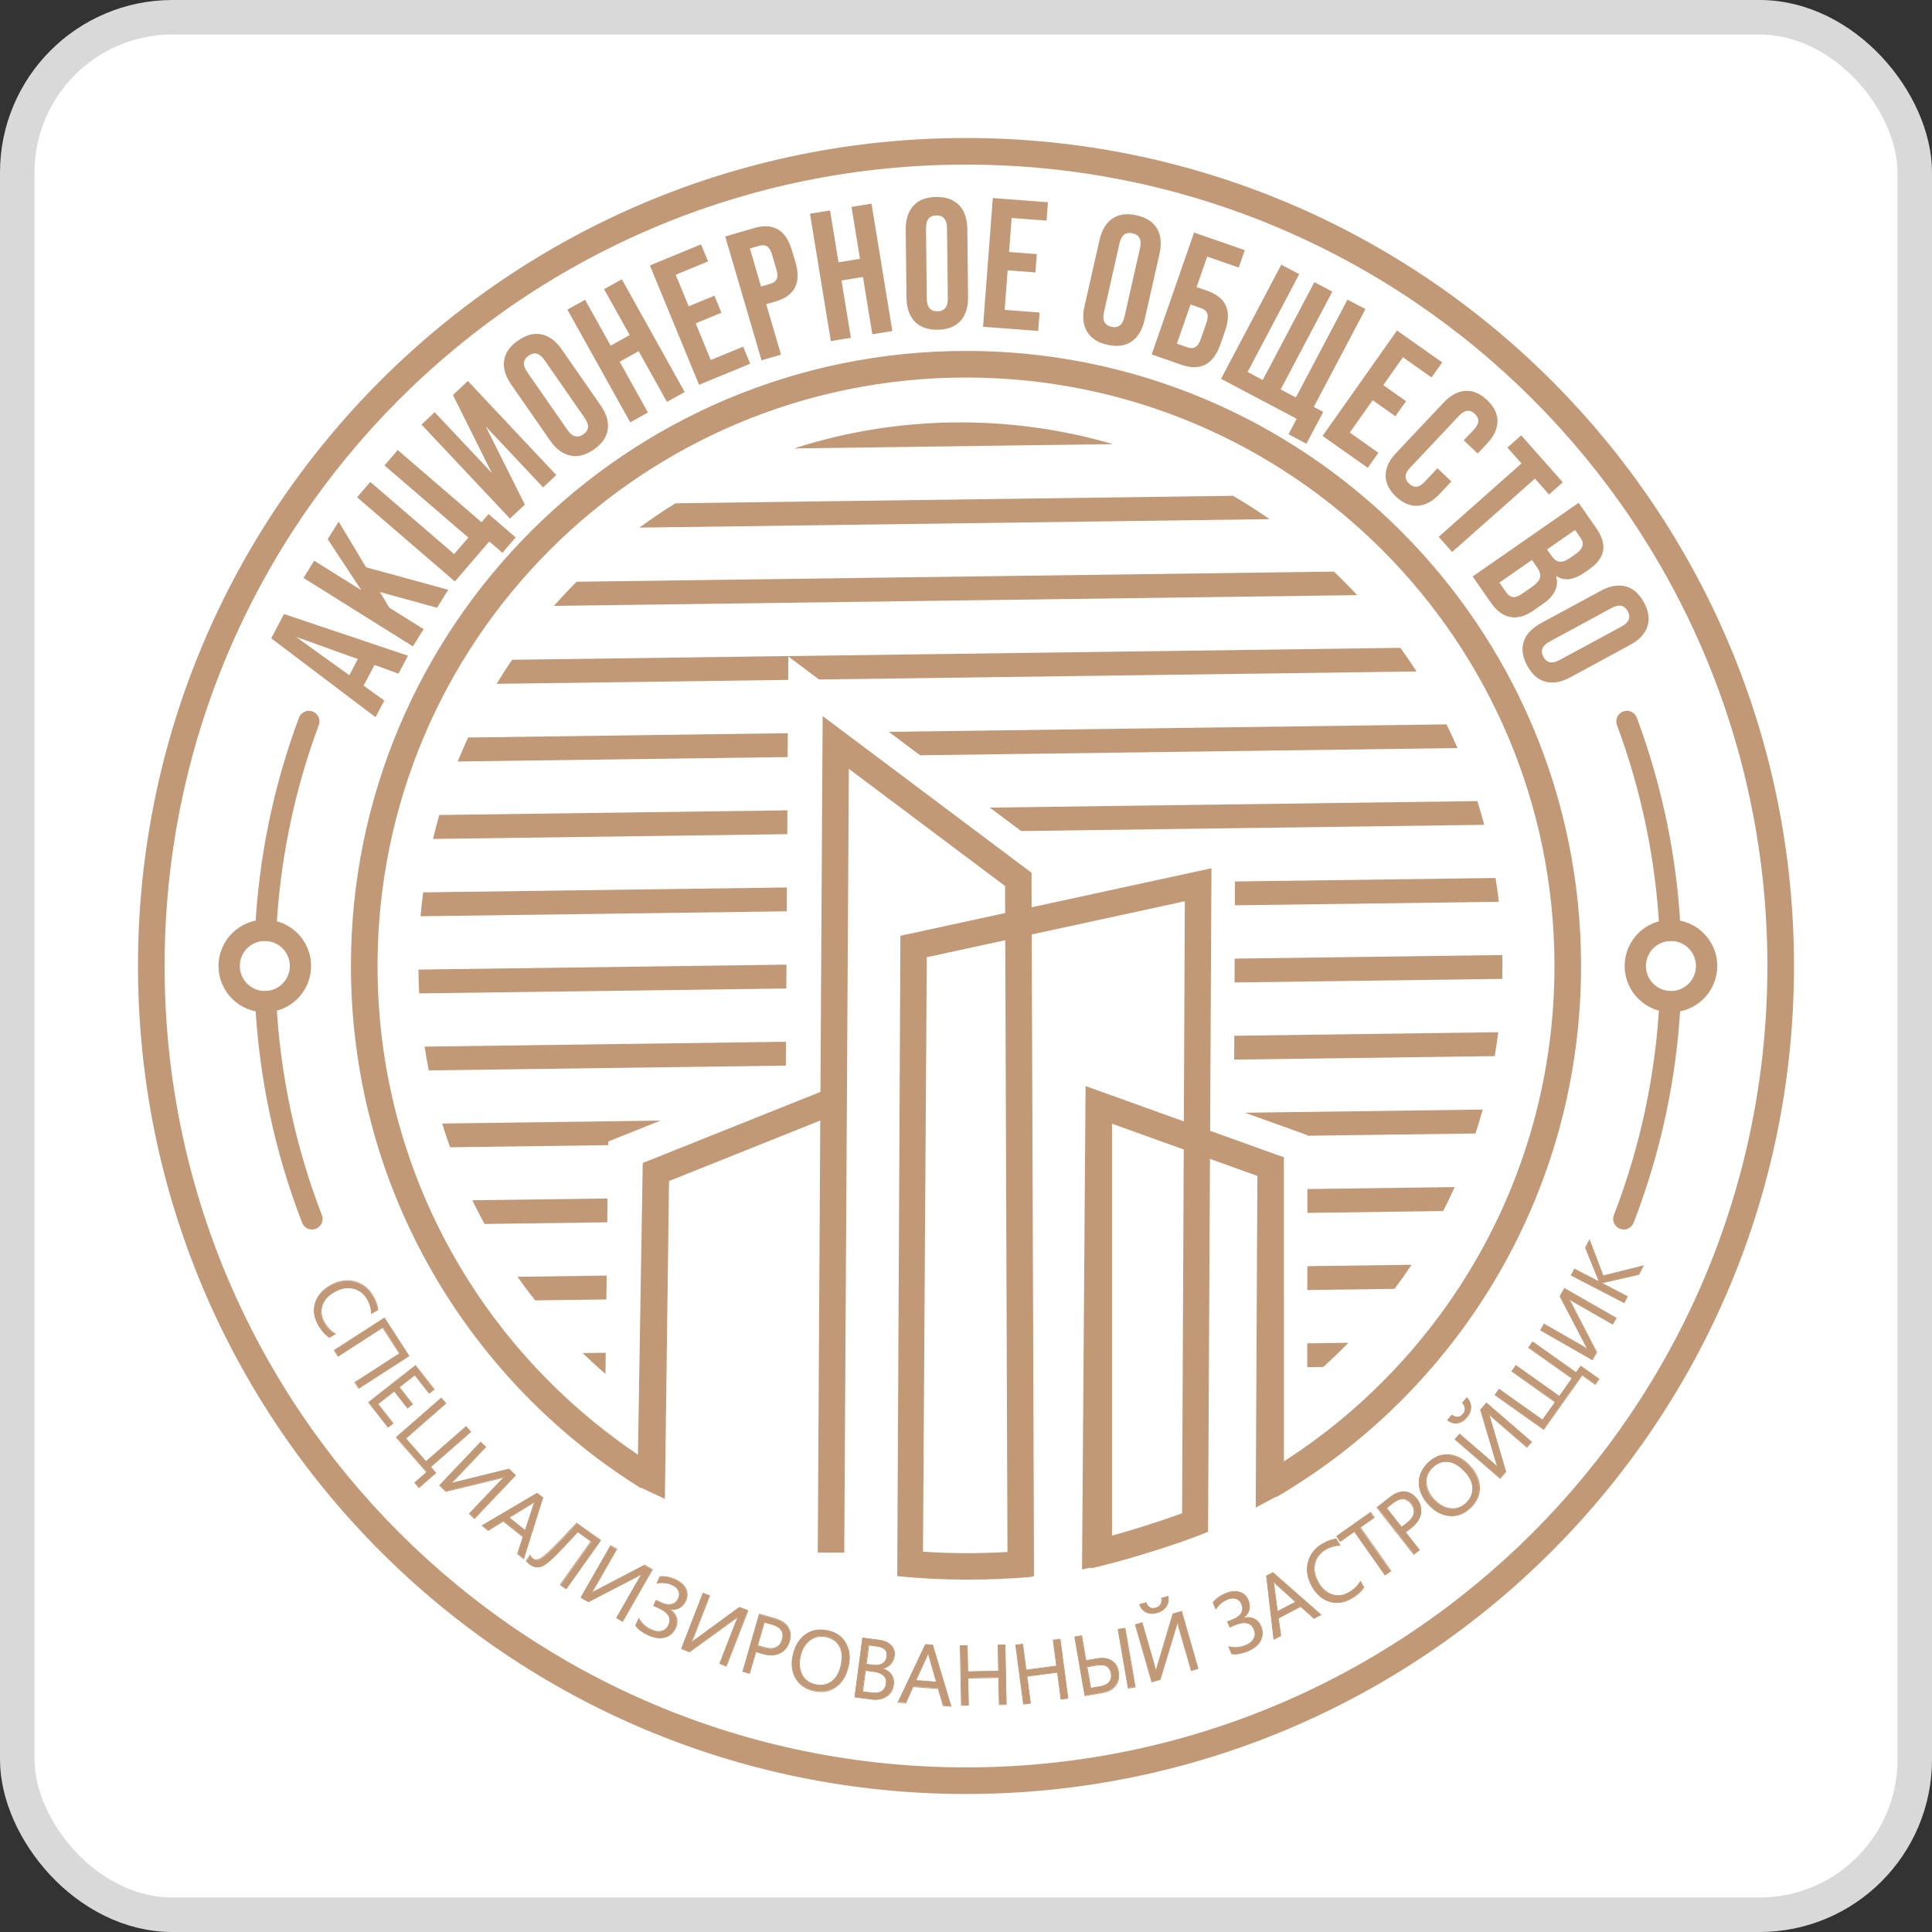<svg width="56" height="56" viewBox="0 0 56 56" fill="none" xmlns="http://www.w3.org/2000/svg">
<rect x="0" y="0" width="56" height="56" fill="#333333" stroke="none"/>
<rect x="0.5" y="0.5" width="55" height="55" rx="4.5" fill="white" stroke="#D9D9D9"/>
<path d="M28 4C34.627 4 40.627 6.686 44.971 11.03C49.314 15.373 52 21.373 52 28C52 34.627 49.314 40.627 44.971 44.971C40.627 49.314 34.627 52 28 52C21.373 52 15.373 49.314 11.03 44.971C6.686 40.627 4 34.627 4 28C4 21.373 6.686 15.373 11.03 11.03C15.373 6.686 21.373 4 28 4ZM44.426 11.574C40.222 7.371 34.415 4.771 28 4.771C21.585 4.771 15.778 7.371 11.574 11.574C7.371 15.778 4.771 21.585 4.771 28C4.771 34.415 7.371 40.222 11.574 44.426C15.778 48.629 21.585 51.229 28 51.229C34.415 51.229 40.222 48.629 44.426 44.426C48.629 40.222 51.229 34.415 51.229 28C51.229 21.585 48.629 15.778 44.426 11.574Z" fill="#C29977"/>
<path fill-rule="evenodd" clip-rule="evenodd" d="M9.33 35.22C9.392 35.378 9.313 35.556 9.155 35.617C8.996 35.679 8.818 35.6 8.757 35.442C8.361 34.417 8.048 33.366 7.821 32.299C7.593 31.231 7.451 30.144 7.395 29.049C7.386 28.879 7.517 28.735 7.686 28.726C7.856 28.717 8.001 28.848 8.009 29.017C8.063 30.078 8.202 31.133 8.423 32.172C8.644 33.21 8.947 34.229 9.33 35.22L9.33 35.22ZM8.009 26.983C8.001 27.153 7.856 27.283 7.686 27.275C7.517 27.266 7.386 27.122 7.395 26.952C7.448 25.902 7.582 24.858 7.794 23.829C8.007 22.802 8.297 21.79 8.665 20.803C8.724 20.644 8.901 20.563 9.06 20.622C9.219 20.682 9.3 20.858 9.24 21.017C8.884 21.974 8.602 22.956 8.397 23.952C8.191 24.95 8.061 25.963 8.009 26.983Z" fill="#C29977"/>
<path d="M11.825 19.006L11.551 19.526L10.856 19.274L10.539 19.874L11.139 20.306L10.885 20.788L7.861 18.502L8.233 17.798L11.825 19.006H11.825ZM8.579 18.459L10.125 19.571L10.372 19.103L8.579 18.459ZM12.994 17.095L12.668 17.616L11.011 17.16L11.283 17.613L12.279 18.237L11.967 18.735L8.796 16.751L9.108 16.253L10.472 17.106L9.499 15.628L9.817 15.12L10.61 16.442L12.994 17.095V17.095ZM14.947 15.577L14.563 16.023L14.182 15.695L13.185 16.854L10.35 14.414L10.733 13.969L13.164 16.06L13.575 15.582L11.144 13.491L11.528 13.045L13.958 15.136L14.161 14.901L14.947 15.577L14.947 15.577ZM14.254 13.707L13.129 11.45L13.561 11.043L16.124 13.769L15.742 14.127L14.08 12.36L15.213 14.625L14.781 15.032L12.218 12.307L12.599 11.948L14.254 13.707ZM15.943 12.766L14.82 11.151C14.649 10.905 14.58 10.672 14.612 10.45C14.645 10.228 14.779 10.034 15.016 9.87C15.253 9.705 15.481 9.646 15.701 9.693C15.92 9.74 16.115 9.887 16.286 10.133L17.408 11.747C17.579 11.993 17.648 12.227 17.616 12.449C17.584 12.671 17.449 12.864 17.212 13.029C16.976 13.194 16.747 13.252 16.528 13.205C16.309 13.158 16.114 13.012 15.943 12.766ZM16.947 12.114L15.782 10.437C15.642 10.235 15.488 10.193 15.321 10.308C15.155 10.424 15.141 10.583 15.282 10.785L16.447 12.461C16.587 12.663 16.741 12.706 16.907 12.59C17.074 12.474 17.087 12.315 16.947 12.114ZM18.781 11.956L18.268 12.242L16.446 8.975L16.959 8.689L17.701 10.019L18.252 9.712L17.51 8.382L18.024 8.095L19.846 11.363L19.332 11.649L18.512 10.179L17.962 10.486L18.781 11.956ZM21.745 10.543L20.262 11.153L18.838 7.694L20.32 7.083L20.524 7.577L19.585 7.964L19.962 8.878L20.708 8.571L20.911 9.065L20.165 9.372L20.602 10.435L21.541 10.048L21.745 10.543V10.543ZM22.638 10.28L22.074 10.445L21.021 6.855L21.852 6.612C22.413 6.448 22.78 6.661 22.953 7.253L23.057 7.606C23.231 8.198 23.037 8.576 22.476 8.74L22.209 8.818L22.638 10.28V10.28ZM21.736 7.203L22.059 8.306L22.326 8.227C22.422 8.199 22.484 8.152 22.513 8.086C22.542 8.02 22.539 7.927 22.504 7.808L22.379 7.382C22.344 7.262 22.296 7.183 22.236 7.143C22.176 7.103 22.098 7.097 22.003 7.125L21.736 7.203ZM24.663 9.792L24.082 9.887L23.478 6.195L24.059 6.1L24.305 7.603L24.927 7.501L24.681 5.998L25.261 5.903L25.865 9.595L25.285 9.69L25.013 8.029L24.391 8.13L24.663 9.792ZM26.275 8.627L26.253 6.661C26.25 6.361 26.324 6.129 26.476 5.963C26.627 5.798 26.847 5.713 27.135 5.71C27.424 5.707 27.646 5.786 27.801 5.948C27.956 6.111 28.035 6.341 28.038 6.641L28.06 8.607C28.064 8.906 27.989 9.139 27.838 9.304C27.687 9.47 27.467 9.554 27.178 9.558C26.89 9.561 26.668 9.481 26.513 9.319C26.358 9.157 26.279 8.926 26.275 8.627ZM27.473 8.651L27.45 6.61C27.447 6.364 27.344 6.242 27.141 6.244C26.938 6.247 26.838 6.371 26.841 6.617L26.863 8.658C26.866 8.904 26.969 9.025 27.172 9.023C27.375 9.021 27.476 8.897 27.473 8.651ZM30.093 9.592L28.494 9.471L28.777 5.74L30.375 5.862L30.335 6.394L29.323 6.318L29.248 7.304L30.052 7.365L30.012 7.897L29.207 7.836L29.121 8.982L30.133 9.059L30.093 9.592H30.093ZM31.434 8.88L31.868 6.962C31.933 6.67 32.059 6.461 32.245 6.335C32.43 6.209 32.664 6.177 32.945 6.241C33.227 6.304 33.424 6.433 33.538 6.627C33.651 6.82 33.675 7.063 33.609 7.355L33.176 9.273C33.11 9.565 32.984 9.774 32.798 9.9C32.613 10.027 32.38 10.058 32.098 9.994C31.817 9.931 31.619 9.802 31.506 9.608C31.392 9.415 31.369 9.172 31.434 8.88ZM32.594 9.18L33.044 7.189C33.098 6.949 33.026 6.807 32.828 6.762C32.63 6.717 32.503 6.815 32.449 7.055L32 9.046C31.946 9.286 32.017 9.428 32.216 9.473C32.414 9.518 32.54 9.42 32.594 9.18ZM34.24 10.572L33.382 10.273L34.611 6.74L36.08 7.251L35.905 7.755L34.991 7.438L34.684 8.321L34.987 8.426C35.538 8.618 35.713 9.005 35.511 9.587L35.372 9.986C35.169 10.568 34.792 10.764 34.24 10.572L34.24 10.572ZM34.508 8.826L34.113 9.961L34.416 10.067C34.51 10.1 34.588 10.098 34.65 10.06C34.712 10.024 34.764 9.946 34.804 9.828L34.968 9.359C35.009 9.241 35.016 9.149 34.991 9.081C34.965 9.014 34.905 8.964 34.811 8.931L34.508 8.826ZM39.578 8.959L38.081 11.795L38.355 11.94L37.868 12.861L37.348 12.587L37.585 12.138L35.392 10.98L37.139 7.672L37.659 7.946L36.162 10.782L36.601 11.014L38.098 8.178L38.618 8.453L37.121 11.288L37.561 11.52L39.058 8.685L39.578 8.959L39.578 8.959ZM39.645 13.56L38.335 12.636L40.493 9.58L41.803 10.504L41.495 10.941L40.665 10.355L40.095 11.163L40.754 11.629L40.446 12.065L39.787 11.6L39.124 12.538L39.953 13.124L39.645 13.56ZM40.465 13.133L41.843 11.67C42.043 11.458 42.253 11.344 42.472 11.33C42.691 11.316 42.901 11.404 43.103 11.595C43.306 11.786 43.406 11.991 43.405 12.21C43.404 12.429 43.303 12.645 43.103 12.858L42.832 13.146L42.427 12.764L42.724 12.449C42.883 12.281 42.891 12.129 42.748 11.995C42.606 11.861 42.455 11.878 42.296 12.046L40.863 13.567C40.707 13.733 40.7 13.883 40.843 14.018C40.985 14.152 41.135 14.136 41.291 13.97L41.665 13.573L42.069 13.955L41.725 14.32C41.525 14.533 41.315 14.646 41.096 14.66C40.877 14.674 40.667 14.586 40.465 14.396C40.262 14.205 40.162 14 40.163 13.781C40.164 13.561 40.264 13.345 40.465 13.133L40.465 13.133ZM42.091 16L41.701 15.56L44.101 13.433L43.693 12.973L44.093 12.619L45.298 13.979L44.898 14.333L44.491 13.873L42.091 16ZM43.213 17.468L42.686 16.709L45.757 14.574L46.264 15.302C46.435 15.548 46.502 15.768 46.467 15.964C46.432 16.16 46.294 16.342 46.054 16.508L45.932 16.594C45.616 16.813 45.343 16.849 45.114 16.7L45.105 16.706C45.19 17.003 45.06 17.271 44.715 17.511L44.451 17.694C44.214 17.859 43.99 17.922 43.78 17.885C43.569 17.847 43.38 17.708 43.213 17.468V17.468ZM45.654 15.361L44.842 15.926L44.974 16.114C45.043 16.214 45.119 16.269 45.203 16.28C45.287 16.291 45.386 16.258 45.499 16.178L45.671 16.059C45.881 15.913 45.93 15.758 45.816 15.594L45.654 15.361V15.361ZM44.404 16.231L43.46 16.887L43.652 17.163C43.713 17.251 43.78 17.299 43.853 17.307C43.926 17.314 44.018 17.28 44.129 17.203L44.397 17.017C44.534 16.921 44.614 16.83 44.637 16.745C44.66 16.66 44.632 16.56 44.553 16.446L44.404 16.231H44.404ZM44.669 18.061L46.398 17.125C46.662 16.982 46.902 16.939 47.119 16.996C47.336 17.053 47.513 17.208 47.651 17.462C47.788 17.715 47.821 17.949 47.75 18.161C47.679 18.374 47.511 18.552 47.248 18.694L45.519 19.631C45.256 19.773 45.016 19.816 44.798 19.759C44.581 19.703 44.404 19.547 44.267 19.294C44.129 19.04 44.096 18.806 44.167 18.594C44.239 18.381 44.406 18.203 44.669 18.061ZM45.206 19.131L47.001 18.16C47.218 18.043 47.277 17.895 47.181 17.716C47.084 17.538 46.927 17.507 46.711 17.624L44.916 18.596C44.7 18.713 44.64 18.861 44.737 19.039C44.833 19.218 44.99 19.248 45.206 19.131Z" fill="#C29977"/>
<path d="M9.546 38.771C9.424 38.694 9.316 38.572 9.222 38.407C9.1 38.193 9.072 37.983 9.136 37.777C9.201 37.57 9.345 37.403 9.568 37.276C9.808 37.139 10.044 37.101 10.274 37.161C10.504 37.222 10.682 37.363 10.809 37.585C10.889 37.727 10.936 37.857 10.948 37.974L10.761 38.08C10.76 37.938 10.723 37.803 10.649 37.673C10.551 37.501 10.414 37.394 10.237 37.352C10.061 37.31 9.877 37.344 9.684 37.454C9.501 37.558 9.384 37.691 9.332 37.853C9.281 38.015 9.301 38.177 9.393 38.34C9.479 38.49 9.587 38.602 9.717 38.674L9.546 38.771H9.546ZM10.408 40.236L10.297 40.064L11.591 39.23L11.102 38.472L9.808 39.306L9.698 39.135L11.149 38.199L11.859 39.3L10.408 40.236ZM11.246 41.372L10.682 40.652L12.04 39.587L12.582 40.277L12.438 40.389L12.022 39.858L11.569 40.213L11.954 40.704L11.811 40.817L11.426 40.326L10.95 40.699L11.39 41.26L11.246 41.372V41.372ZM12.15 43.113L12.027 42.972L12.376 42.667L11.492 41.656L12.793 40.52L12.926 40.672L11.763 41.688L12.351 42.361L13.514 41.346L13.647 41.498L12.484 42.514L12.636 42.688L12.15 43.113V43.113ZM13.754 44.006L13.607 43.866L14.466 42.962C14.543 42.88 14.601 42.825 14.638 42.798L14.633 42.793C14.595 42.811 14.556 42.824 14.518 42.833L12.926 43.22L12.744 43.047L13.933 41.795L14.08 41.934L13.242 42.816C13.153 42.91 13.092 42.969 13.061 42.994L13.064 42.997C13.101 42.984 13.144 42.971 13.193 42.96L14.754 42.574L14.943 42.754L13.754 44.006H13.754ZM15.181 45.171L15.005 45.032L15.163 44.54L14.589 44.084L14.154 44.355L13.978 44.215L15.57 43.276L15.735 43.406L15.181 45.171ZM15.224 44.355L15.47 43.611C15.478 43.587 15.495 43.551 15.521 43.504L15.517 43.501C15.481 43.535 15.449 43.559 15.424 43.574L14.756 43.983L15.224 44.355V44.355ZM16.416 46.062L16.251 45.945L17.145 44.686L16.754 44.408C16.457 44.731 16.243 44.957 16.113 45.085C15.983 45.213 15.88 45.302 15.804 45.352C15.728 45.403 15.655 45.429 15.585 45.43C15.515 45.431 15.448 45.409 15.384 45.363C15.332 45.327 15.292 45.288 15.264 45.247L15.374 45.093C15.394 45.135 15.424 45.171 15.465 45.2C15.505 45.228 15.56 45.231 15.631 45.208C15.701 45.185 15.826 45.085 16.008 44.907C16.189 44.73 16.427 44.481 16.722 44.162L17.415 44.654L16.416 46.062L16.416 46.062ZM18.04 47.001L17.864 46.9L18.484 45.818C18.54 45.72 18.583 45.654 18.613 45.618L18.607 45.614C18.574 45.641 18.54 45.663 18.505 45.681L17.049 46.434L16.832 46.309L17.69 44.811L17.866 44.911L17.261 45.967C17.197 46.079 17.152 46.151 17.127 46.182L17.131 46.184C17.164 46.163 17.202 46.141 17.247 46.118L18.673 45.373L18.898 45.503L18.04 47.001ZM18.418 47.117L18.509 46.917C18.591 47.063 18.71 47.171 18.865 47.242C18.979 47.294 19.081 47.307 19.173 47.283C19.265 47.259 19.332 47.2 19.375 47.107C19.466 46.906 19.376 46.743 19.104 46.618L18.94 46.544L19.01 46.391L19.16 46.46C19.276 46.513 19.378 46.529 19.465 46.507C19.552 46.486 19.616 46.429 19.658 46.337C19.694 46.259 19.696 46.183 19.665 46.112C19.633 46.04 19.571 45.983 19.479 45.941C19.347 45.881 19.201 45.864 19.039 45.889L19.124 45.703C19.269 45.692 19.416 45.72 19.566 45.788C19.716 45.857 19.817 45.946 19.87 46.055C19.923 46.165 19.923 46.278 19.871 46.394C19.778 46.597 19.62 46.681 19.397 46.643L19.395 46.648C19.497 46.709 19.564 46.789 19.597 46.887C19.629 46.984 19.622 47.084 19.576 47.186C19.51 47.33 19.406 47.421 19.265 47.459C19.124 47.498 18.965 47.477 18.787 47.396C18.61 47.315 18.487 47.222 18.418 47.117L18.418 47.117ZM21.048 48.287L20.859 48.214L21.311 47.051C21.352 46.946 21.384 46.874 21.409 46.835L21.402 46.832C21.373 46.863 21.343 46.89 21.311 46.913L19.984 47.874L19.75 47.783L20.376 46.174L20.564 46.247L20.124 47.38C20.077 47.502 20.043 47.579 20.023 47.614L20.027 47.615C20.057 47.589 20.091 47.561 20.132 47.532L21.431 46.584L21.674 46.678L21.048 48.287L21.048 48.287ZM21.903 47.882L21.723 48.51L21.528 48.454L22.005 46.795L22.461 46.926C22.639 46.977 22.764 47.059 22.837 47.174C22.91 47.288 22.923 47.424 22.878 47.581C22.833 47.738 22.742 47.852 22.604 47.921C22.467 47.99 22.306 47.998 22.122 47.945L21.903 47.882V47.882ZM22.149 47.026L21.954 47.706L22.157 47.765C22.291 47.803 22.403 47.802 22.491 47.761C22.579 47.72 22.639 47.644 22.671 47.532C22.735 47.313 22.636 47.166 22.377 47.092L22.149 47.026V47.026ZM23.582 48.996C23.343 48.942 23.17 48.819 23.063 48.629C22.956 48.439 22.93 48.218 22.988 47.965C23.05 47.694 23.173 47.495 23.356 47.367C23.539 47.239 23.757 47.204 24.009 47.262C24.242 47.315 24.411 47.436 24.517 47.626C24.623 47.815 24.647 48.036 24.59 48.289C24.527 48.563 24.404 48.764 24.222 48.891C24.04 49.017 23.827 49.052 23.582 48.996ZM23.954 47.437C23.777 47.396 23.619 47.427 23.48 47.53C23.34 47.632 23.246 47.787 23.199 47.994C23.151 48.202 23.167 48.381 23.246 48.533C23.324 48.683 23.45 48.779 23.623 48.818C23.808 48.861 23.967 48.834 24.101 48.738C24.235 48.642 24.327 48.485 24.377 48.268C24.428 48.045 24.416 47.862 24.34 47.717C24.265 47.571 24.136 47.478 23.954 47.437H23.954ZM24.771 49.186L24.998 47.474L25.485 47.539C25.633 47.558 25.746 47.61 25.823 47.694C25.9 47.778 25.931 47.878 25.916 47.994C25.903 48.091 25.865 48.172 25.803 48.236C25.741 48.301 25.662 48.343 25.566 48.361L25.565 48.365C25.679 48.394 25.765 48.45 25.825 48.532C25.884 48.615 25.907 48.716 25.891 48.834C25.872 48.98 25.803 49.092 25.686 49.169C25.569 49.245 25.43 49.273 25.27 49.252L24.771 49.186V49.186ZM25.174 47.682L25.101 48.234L25.307 48.262C25.416 48.276 25.506 48.261 25.576 48.217C25.646 48.172 25.688 48.101 25.7 48.005C25.722 47.839 25.624 47.741 25.405 47.712L25.174 47.682ZM25.078 48.415L24.996 49.032L25.268 49.068C25.386 49.083 25.481 49.068 25.553 49.02C25.626 48.973 25.668 48.901 25.681 48.804C25.707 48.602 25.583 48.482 25.308 48.446L25.078 48.415ZM27.567 49.447L27.343 49.43L27.198 48.934L26.467 48.879L26.259 49.348L26.035 49.331L26.826 47.66L27.035 47.675L27.567 49.447V49.447ZM27.145 48.748L26.93 47.994C26.924 47.969 26.918 47.93 26.913 47.877L26.908 47.876C26.897 47.924 26.884 47.962 26.872 47.989L26.548 48.702L27.145 48.748L27.145 48.748ZM29.17 49.397L28.968 49.401L28.952 48.614L28.059 48.632L28.075 49.419L27.872 49.423L27.838 47.697L28.04 47.693L28.055 48.45L28.949 48.432L28.933 47.675L29.136 47.671L29.17 49.397ZM30.956 49.228L30.756 49.254L30.652 48.474L29.766 48.591L29.869 49.371L29.669 49.398L29.443 47.686L29.643 47.66L29.742 48.41L30.628 48.293L30.529 47.543L30.73 47.516L30.956 49.228ZM32.898 48.89L32.698 48.925L32.403 47.224L32.603 47.189L32.898 48.89ZM31.441 49.142L31.147 47.441L31.346 47.407L31.471 48.128L31.794 48.072C31.963 48.043 32.102 48.061 32.21 48.127C32.319 48.192 32.386 48.3 32.412 48.452C32.439 48.608 32.411 48.74 32.328 48.848C32.245 48.957 32.118 49.025 31.947 49.055L31.441 49.142V49.142ZM31.502 48.308L31.61 48.928L31.889 48.88C32.007 48.859 32.094 48.816 32.148 48.749C32.203 48.683 32.221 48.6 32.204 48.5C32.169 48.297 32.028 48.217 31.782 48.26L31.502 48.308ZM34.728 48.364L34.533 48.42L34.189 47.221C34.158 47.113 34.14 47.036 34.135 46.99L34.128 46.992C34.124 47.034 34.117 47.073 34.105 47.111L33.631 48.679L33.39 48.748L32.913 47.089L33.108 47.033L33.444 48.202C33.479 48.327 33.5 48.409 33.505 48.449L33.509 48.447C33.516 48.409 33.527 48.366 33.542 48.318L34.001 46.776L34.252 46.705L34.728 48.364V48.364ZM33.86 46.268C33.88 46.38 33.861 46.479 33.803 46.564C33.745 46.649 33.659 46.708 33.545 46.741C33.428 46.774 33.323 46.77 33.231 46.728C33.139 46.687 33.074 46.612 33.036 46.505L33.223 46.451C33.276 46.593 33.371 46.644 33.508 46.605C33.57 46.587 33.616 46.554 33.645 46.504C33.674 46.454 33.683 46.393 33.673 46.322L33.86 46.268V46.268ZM35.7 47.937L35.618 47.733C35.78 47.775 35.941 47.764 36.099 47.7C36.215 47.654 36.296 47.589 36.342 47.505C36.387 47.423 36.392 47.334 36.353 47.239C36.271 47.033 36.091 46.986 35.813 47.097L35.646 47.164L35.584 47.008L35.737 46.947C35.855 46.9 35.937 46.837 35.982 46.76C36.026 46.682 36.03 46.596 35.992 46.502C35.96 46.422 35.907 46.368 35.834 46.342C35.76 46.315 35.676 46.321 35.581 46.358C35.447 46.412 35.334 46.506 35.241 46.641L35.164 46.451C35.256 46.338 35.378 46.251 35.532 46.19C35.684 46.129 35.818 46.117 35.934 46.154C36.05 46.192 36.132 46.269 36.179 46.387C36.263 46.595 36.214 46.767 36.033 46.902L36.035 46.907C36.15 46.875 36.254 46.882 36.347 46.926C36.44 46.97 36.507 47.044 36.549 47.147C36.608 47.294 36.602 47.432 36.533 47.561C36.464 47.69 36.338 47.79 36.157 47.863C35.976 47.935 35.824 47.96 35.7 47.937L35.7 47.937ZM38.285 46.804L38.087 46.908L37.701 46.564L37.052 46.904L37.123 47.412L36.924 47.516L36.711 45.679L36.896 45.582L38.285 46.804V46.804ZM37.557 46.433L36.976 45.907C36.958 45.89 36.932 45.86 36.9 45.817L36.895 45.819C36.911 45.866 36.92 45.905 36.924 45.934L37.027 46.711L37.557 46.433ZM39.524 46.008C39.446 46.13 39.325 46.238 39.16 46.332C38.946 46.454 38.736 46.482 38.529 46.418C38.322 46.353 38.155 46.209 38.028 45.986C37.892 45.745 37.854 45.51 37.914 45.28C37.974 45.05 38.116 44.871 38.337 44.745C38.48 44.664 38.609 44.618 38.726 44.606L38.833 44.793C38.691 44.794 38.555 44.831 38.426 44.905C38.253 45.003 38.146 45.14 38.105 45.316C38.063 45.492 38.097 45.677 38.206 45.87C38.31 46.053 38.443 46.17 38.605 46.222C38.767 46.273 38.929 46.253 39.093 46.16C39.243 46.075 39.355 45.967 39.426 45.837L39.524 46.008V46.008ZM39.823 43.993L39.416 44.281L40.305 45.543L40.14 45.659L39.25 44.397L38.844 44.684L38.739 44.535L39.718 43.844L39.823 43.993ZM40.745 44.406L41.148 44.92L40.989 45.045L39.923 43.687L40.297 43.394C40.442 43.28 40.582 43.227 40.718 43.235C40.853 43.243 40.971 43.311 41.072 43.44C41.173 43.569 41.212 43.709 41.187 43.861C41.163 44.012 41.075 44.147 40.924 44.266L40.745 44.406H40.745ZM40.195 43.706L40.632 44.263L40.799 44.132C40.909 44.046 40.973 43.954 40.991 43.859C41.01 43.764 40.983 43.67 40.911 43.579C40.771 43.399 40.594 43.393 40.382 43.559L40.195 43.706H40.195ZM42.608 43.708C42.431 43.877 42.233 43.953 42.015 43.938C41.797 43.922 41.599 43.82 41.421 43.633C41.229 43.431 41.131 43.218 41.126 42.995C41.121 42.772 41.213 42.571 41.4 42.393C41.574 42.229 41.768 42.155 41.984 42.171C42.201 42.187 42.398 42.29 42.577 42.478C42.771 42.682 42.87 42.896 42.874 43.117C42.879 43.339 42.79 43.536 42.608 43.708L42.608 43.708ZM41.515 42.535C41.384 42.66 41.322 42.809 41.33 42.982C41.338 43.155 41.415 43.319 41.562 43.473C41.708 43.627 41.866 43.714 42.036 43.732C42.205 43.75 42.354 43.698 42.483 43.576C42.62 43.446 42.686 43.298 42.68 43.133C42.674 42.968 42.595 42.805 42.441 42.644C42.284 42.478 42.125 42.386 41.962 42.369C41.799 42.352 41.65 42.407 41.515 42.535L41.515 42.535ZM44.39 41.79L44.258 41.943L43.314 41.127C43.229 41.054 43.172 40.999 43.143 40.963L43.138 40.969C43.157 41.006 43.173 41.043 43.183 41.081L43.644 42.654L43.48 42.843L42.173 41.714L42.306 41.561L43.226 42.356C43.324 42.441 43.386 42.499 43.412 42.529L43.415 42.526C43.4 42.49 43.386 42.447 43.371 42.4L42.914 40.858L43.084 40.661L44.39 41.79H44.39ZM42.517 40.509C42.595 40.592 42.634 40.686 42.631 40.788C42.629 40.891 42.59 40.987 42.512 41.077C42.432 41.17 42.342 41.223 42.242 41.239C42.143 41.254 42.047 41.227 41.957 41.158L42.084 41.01C42.206 41.101 42.314 41.092 42.407 40.984C42.449 40.935 42.469 40.882 42.466 40.824C42.463 40.767 42.438 40.711 42.39 40.657L42.517 40.509V40.509ZM46.344 39.965L46.236 40.117L45.858 39.849L44.741 41.424L43.333 40.425L43.45 40.26L44.709 41.153L45.079 40.632L43.82 39.738L43.937 39.573L45.196 40.467L45.566 39.946L44.306 39.053L44.423 38.888L45.682 39.781L45.817 39.591L46.344 39.965V39.965ZM46.843 38.206L46.742 38.382L45.66 37.762C45.562 37.706 45.496 37.663 45.46 37.633L45.456 37.64C45.483 37.672 45.505 37.706 45.523 37.742L46.275 39.197L46.151 39.414L44.653 38.556L44.753 38.381L45.808 38.985C45.921 39.049 45.993 39.094 46.024 39.119L46.026 39.115C46.005 39.083 45.983 39.044 45.96 38.999L45.215 37.574L45.344 37.348L46.843 38.206ZM47.628 36.69L47.498 36.94L46.49 37.169C46.452 37.177 46.428 37.182 46.416 37.182L46.413 37.186L47.168 37.577L47.075 37.757L45.542 36.963L45.635 36.783L46.356 37.156L46.358 37.152C46.347 37.134 46.337 37.111 46.327 37.084L45.955 36.165L46.071 35.941L46.466 36.98L47.628 36.69Z" fill="#C29977"/>
<path d="M9.546 38.768C9.484 38.729 9.426 38.678 9.371 38.617C9.317 38.556 9.266 38.483 9.218 38.4C9.157 38.292 9.119 38.185 9.104 38.078C9.09 37.972 9.099 37.866 9.132 37.761C9.164 37.656 9.217 37.561 9.29 37.477C9.363 37.392 9.456 37.318 9.569 37.254C9.69 37.185 9.81 37.141 9.929 37.122C10.048 37.102 10.166 37.108 10.283 37.138C10.399 37.169 10.503 37.22 10.593 37.291C10.684 37.363 10.761 37.455 10.824 37.567C10.865 37.639 10.897 37.707 10.921 37.773C10.944 37.838 10.959 37.901 10.965 37.96L10.966 37.967L10.756 38.087L10.756 38.068C10.756 37.998 10.746 37.93 10.728 37.863C10.709 37.796 10.682 37.73 10.645 37.666C10.597 37.581 10.539 37.513 10.472 37.46C10.405 37.407 10.328 37.371 10.241 37.351C10.155 37.33 10.066 37.328 9.975 37.345C9.884 37.361 9.791 37.397 9.696 37.451C9.605 37.502 9.531 37.561 9.473 37.627C9.416 37.692 9.374 37.764 9.349 37.844C9.324 37.923 9.316 38.003 9.326 38.082C9.336 38.162 9.364 38.242 9.409 38.322C9.452 38.396 9.499 38.461 9.553 38.516C9.606 38.571 9.664 38.616 9.728 38.652L9.746 38.661L9.552 38.772L9.546 38.768L9.546 38.768ZM9.388 38.602C9.439 38.66 9.494 38.708 9.552 38.746L9.701 38.661C9.641 38.627 9.587 38.583 9.537 38.532C9.482 38.475 9.433 38.409 9.39 38.333C9.343 38.25 9.314 38.167 9.304 38.085C9.294 38.002 9.301 37.92 9.328 37.837C9.354 37.755 9.397 37.679 9.457 37.612C9.516 37.544 9.592 37.484 9.685 37.432C9.782 37.376 9.878 37.34 9.971 37.323C10.065 37.306 10.157 37.308 10.246 37.329C10.336 37.35 10.416 37.388 10.485 37.442C10.555 37.497 10.615 37.568 10.665 37.655C10.702 37.721 10.73 37.788 10.749 37.857C10.766 37.919 10.776 37.984 10.778 38.049L10.943 37.955C10.936 37.9 10.922 37.841 10.9 37.78C10.877 37.716 10.845 37.648 10.805 37.578C10.743 37.468 10.668 37.379 10.58 37.309C10.492 37.239 10.391 37.19 10.278 37.16C10.164 37.13 10.049 37.125 9.933 37.143C9.816 37.162 9.699 37.205 9.58 37.273C9.469 37.336 9.378 37.409 9.307 37.491C9.236 37.574 9.185 37.666 9.153 37.768C9.121 37.869 9.112 37.972 9.126 38.075C9.14 38.179 9.177 38.283 9.237 38.389C9.284 38.471 9.334 38.542 9.388 38.602L9.388 38.602ZM10.389 40.247L10.272 40.066L11.566 39.231L11.089 38.492L9.795 39.326L9.673 39.137C10.163 38.821 10.653 38.505 11.143 38.189C11.382 38.562 11.623 38.936 11.865 39.308L10.395 40.256L10.389 40.247ZM10.303 40.072L10.402 40.226L11.834 39.302L11.136 38.219L9.704 39.143L9.802 39.296L11.095 38.461C11.262 38.721 11.429 38.98 11.596 39.238L10.303 40.072ZM11.241 41.373L10.67 40.644C11.129 40.285 11.587 39.925 12.046 39.565C12.23 39.801 12.415 40.037 12.6 40.272L12.439 40.398L12.023 39.867L11.588 40.208L11.973 40.7L11.812 40.826L11.427 40.335L10.969 40.694L11.409 41.255L11.248 41.381L11.241 41.373L11.241 41.373ZM10.701 40.648L11.252 41.35L11.378 41.251L10.938 40.69L11.431 40.304L11.816 40.795L11.942 40.696L11.557 40.205L12.027 39.836L12.443 40.367L12.569 40.268L12.042 39.596L10.701 40.648L10.701 40.648ZM12.135 43.128L12.004 42.978L12.354 42.673L11.47 41.662C11.909 41.279 12.348 40.895 12.787 40.512L12.935 40.681L11.772 41.697L12.345 42.353L13.508 41.337L13.656 41.506L12.493 42.522L12.645 42.696L12.142 43.136L12.135 43.128ZM12.036 42.981L12.144 43.105L12.614 42.694L12.462 42.52L13.625 41.504L13.506 41.368L12.343 42.384C12.142 42.155 11.941 41.925 11.741 41.694L12.904 40.679L12.785 40.543L11.501 41.664L12.385 42.675L12.035 42.981L12.036 42.981ZM13.745 44.024L13.59 43.877L14.457 42.965C14.496 42.924 14.529 42.889 14.558 42.862L14.589 42.833L14.578 42.838C14.558 42.844 14.539 42.85 14.519 42.855L12.921 43.242C12.857 43.181 12.792 43.12 12.727 43.058C13.128 42.635 13.53 42.213 13.931 41.79L14.094 41.944L13.249 42.834C13.205 42.881 13.168 42.919 13.137 42.949L13.101 42.983L13.12 42.978C13.141 42.971 13.164 42.965 13.189 42.959L14.756 42.573L14.957 42.764C14.557 43.187 14.155 43.609 13.753 44.032L13.745 44.025L13.745 44.024ZM13.622 43.877L13.753 44.001L14.926 42.764L14.75 42.597L13.194 42.981C13.17 42.987 13.147 42.993 13.126 42.999C13.105 43.005 13.085 43.011 13.067 43.018L13.06 43.02L13.043 43.004L13.053 42.996C13.068 42.984 13.091 42.963 13.122 42.933C13.152 42.904 13.189 42.866 13.233 42.819L14.063 41.945L13.932 41.821L12.759 43.057L12.928 43.218L14.514 42.833C14.533 42.829 14.552 42.823 14.57 42.817C14.589 42.81 14.608 42.802 14.627 42.794L14.634 42.79L14.654 42.81L14.643 42.818C14.625 42.831 14.602 42.851 14.573 42.878C14.545 42.905 14.511 42.939 14.473 42.98L13.622 43.876L13.622 43.877ZM15.171 45.188L14.99 45.043L15.148 44.551L14.586 44.105L14.151 44.376C14.086 44.325 14.021 44.273 13.956 44.221C14.494 43.904 15.032 43.588 15.569 43.27L15.745 43.41C15.556 44.005 15.371 44.602 15.184 45.197L15.171 45.188V45.188ZM15.016 45.035L15.173 45.16L15.72 43.417L15.567 43.296L13.995 44.224L14.152 44.349L14.588 44.078C14.783 44.233 14.978 44.389 15.174 44.543L15.016 45.035V45.035ZM15.217 44.344L15.457 43.615C15.461 43.602 15.468 43.587 15.477 43.568L15.487 43.548L15.472 43.56C15.456 43.573 15.441 43.583 15.428 43.591L14.773 43.991L15.217 44.344L15.217 44.344ZM15.478 43.622L15.228 44.381C15.063 44.251 14.899 44.12 14.734 43.989L15.416 43.572C15.428 43.565 15.443 43.555 15.458 43.543C15.473 43.531 15.49 43.517 15.508 43.5L15.515 43.494L15.533 43.509L15.529 43.517C15.516 43.54 15.505 43.56 15.497 43.578C15.489 43.595 15.482 43.61 15.478 43.622H15.478ZM16.4 46.059L16.226 45.935L17.119 44.676L16.745 44.411C16.601 44.567 16.477 44.701 16.372 44.811C16.264 44.926 16.177 45.015 16.111 45.08C16.046 45.145 15.987 45.199 15.935 45.244C15.883 45.289 15.838 45.324 15.8 45.349C15.761 45.375 15.723 45.395 15.686 45.408C15.648 45.421 15.611 45.428 15.575 45.428C15.539 45.429 15.504 45.424 15.469 45.412C15.434 45.401 15.4 45.383 15.367 45.36C15.341 45.341 15.318 45.322 15.297 45.302C15.277 45.282 15.259 45.262 15.245 45.241L15.24 45.235L15.366 45.059L15.374 45.076C15.383 45.096 15.396 45.115 15.41 45.132C15.425 45.149 15.442 45.164 15.461 45.178C15.48 45.191 15.502 45.199 15.527 45.2C15.553 45.201 15.584 45.196 15.617 45.185C15.651 45.174 15.699 45.144 15.761 45.095C15.823 45.045 15.9 44.975 15.99 44.887C16.081 44.798 16.186 44.692 16.305 44.568C16.423 44.444 16.556 44.302 16.704 44.142L16.71 44.135C16.947 44.303 17.184 44.471 17.421 44.639C17.084 45.115 16.746 45.59 16.409 46.065L16.4 46.059L16.4 46.059ZM16.257 45.93L16.404 46.034L17.39 44.644L16.713 44.164C16.569 44.321 16.438 44.461 16.32 44.583C16.201 44.708 16.096 44.814 16.005 44.903C15.914 44.992 15.837 45.062 15.774 45.112C15.71 45.163 15.66 45.194 15.624 45.206C15.588 45.218 15.555 45.224 15.526 45.222C15.496 45.221 15.47 45.212 15.448 45.196C15.427 45.181 15.409 45.165 15.393 45.146C15.381 45.132 15.371 45.117 15.362 45.102L15.268 45.235C15.28 45.252 15.295 45.27 15.313 45.286C15.332 45.305 15.355 45.324 15.38 45.342C15.412 45.364 15.443 45.38 15.476 45.391C15.508 45.402 15.541 45.407 15.575 45.406C15.608 45.406 15.643 45.399 15.678 45.387C15.714 45.374 15.75 45.356 15.788 45.331C15.825 45.306 15.87 45.271 15.921 45.227C15.972 45.182 16.03 45.128 16.095 45.064C16.161 45 16.248 44.91 16.356 44.796C16.462 44.684 16.588 44.548 16.735 44.389L16.742 44.381C16.878 44.478 17.014 44.575 17.15 44.671L16.257 45.93H16.257ZM18.046 47.002L17.86 46.896L18.486 45.804C18.514 45.755 18.538 45.714 18.56 45.681L18.584 45.645L18.573 45.652C18.556 45.663 18.538 45.673 18.521 45.682L17.06 46.438C16.982 46.394 16.905 46.349 16.828 46.305L17.697 44.787L17.892 44.899L17.282 45.964C17.25 46.02 17.223 46.066 17.2 46.102L17.173 46.143L17.19 46.134C17.209 46.123 17.23 46.111 17.253 46.1L18.684 45.353L18.924 45.49C18.635 45.997 18.345 46.502 18.055 47.008L18.046 47.002L18.046 47.002ZM17.891 46.888L18.047 46.978L18.894 45.499L18.683 45.378L17.263 46.119C17.241 46.131 17.22 46.142 17.201 46.153C17.182 46.164 17.164 46.175 17.148 46.186L17.142 46.189L17.121 46.177L17.129 46.167C17.141 46.152 17.159 46.126 17.181 46.09C17.204 46.054 17.231 46.008 17.263 45.953L17.861 44.907L17.705 44.818L16.858 46.297L17.061 46.413L18.51 45.663C18.528 45.654 18.545 45.644 18.561 45.633C18.578 45.623 18.594 45.611 18.61 45.598L18.616 45.593L18.641 45.607L18.632 45.617C18.618 45.635 18.6 45.66 18.579 45.693C18.557 45.725 18.533 45.766 18.505 45.815L17.89 46.888L17.891 46.888ZM18.417 47.108L18.517 46.888L18.527 46.907C18.568 46.979 18.617 47.041 18.676 47.095C18.734 47.148 18.802 47.193 18.878 47.227C18.934 47.253 18.987 47.269 19.037 47.276C19.087 47.282 19.134 47.28 19.179 47.268C19.223 47.256 19.262 47.236 19.294 47.208C19.326 47.18 19.352 47.143 19.373 47.098C19.417 47.001 19.418 46.913 19.375 46.835C19.331 46.756 19.241 46.685 19.107 46.624L18.934 46.545L19.013 46.372L19.173 46.446C19.23 46.471 19.284 46.489 19.333 46.496C19.383 46.504 19.428 46.503 19.47 46.492C19.512 46.482 19.548 46.464 19.579 46.436C19.61 46.409 19.636 46.373 19.656 46.329C19.673 46.291 19.683 46.254 19.684 46.217C19.685 46.181 19.678 46.146 19.663 46.112C19.648 46.077 19.625 46.047 19.596 46.019C19.565 45.992 19.528 45.967 19.482 45.947C19.418 45.917 19.349 45.898 19.277 45.89C19.205 45.881 19.129 45.883 19.049 45.896L19.029 45.899L19.125 45.688L19.131 45.688C19.205 45.682 19.279 45.686 19.354 45.701C19.428 45.715 19.503 45.739 19.579 45.774C19.655 45.809 19.719 45.849 19.77 45.894C19.822 45.939 19.861 45.99 19.888 46.046C19.916 46.103 19.929 46.16 19.929 46.218C19.93 46.276 19.916 46.335 19.889 46.394C19.842 46.498 19.777 46.572 19.696 46.614C19.624 46.652 19.539 46.666 19.442 46.655C19.48 46.681 19.512 46.71 19.539 46.742C19.573 46.783 19.599 46.829 19.616 46.879C19.632 46.929 19.639 46.98 19.635 47.031C19.631 47.082 19.618 47.134 19.594 47.186C19.561 47.259 19.517 47.319 19.465 47.366C19.412 47.413 19.349 47.446 19.277 47.466C19.205 47.486 19.128 47.49 19.047 47.479C18.966 47.469 18.881 47.443 18.791 47.402C18.702 47.361 18.626 47.317 18.564 47.27C18.501 47.223 18.453 47.172 18.418 47.118L18.414 47.113L18.417 47.108H18.417ZM18.519 46.937L18.439 47.111C18.473 47.161 18.519 47.208 18.577 47.252C18.638 47.298 18.713 47.342 18.801 47.382C18.888 47.422 18.972 47.447 19.05 47.457C19.128 47.468 19.202 47.463 19.271 47.444C19.34 47.426 19.399 47.394 19.45 47.349C19.5 47.305 19.542 47.247 19.574 47.177C19.597 47.127 19.61 47.078 19.613 47.03C19.616 46.981 19.61 46.933 19.595 46.886C19.579 46.838 19.555 46.795 19.522 46.756C19.489 46.718 19.448 46.683 19.398 46.653L19.389 46.648L19.399 46.627L19.407 46.628C19.516 46.646 19.609 46.635 19.686 46.595C19.763 46.554 19.824 46.484 19.869 46.385C19.895 46.328 19.907 46.273 19.907 46.218C19.907 46.163 19.894 46.109 19.869 46.056C19.843 46.002 19.805 45.954 19.755 45.91C19.706 45.867 19.644 45.828 19.57 45.794C19.496 45.76 19.422 45.736 19.349 45.722C19.279 45.709 19.209 45.705 19.14 45.709L19.066 45.871C19.14 45.861 19.212 45.86 19.28 45.868C19.354 45.877 19.425 45.896 19.492 45.926C19.539 45.948 19.579 45.974 19.611 46.003C19.643 46.032 19.667 46.066 19.683 46.103C19.7 46.14 19.707 46.179 19.706 46.218C19.705 46.257 19.695 46.297 19.676 46.338C19.655 46.385 19.627 46.424 19.594 46.453C19.56 46.483 19.521 46.503 19.476 46.514C19.431 46.525 19.382 46.526 19.33 46.518C19.278 46.51 19.223 46.492 19.164 46.466L19.024 46.402L18.963 46.534L19.117 46.604C19.255 46.667 19.348 46.741 19.394 46.824C19.441 46.909 19.441 47.003 19.393 47.107C19.371 47.155 19.343 47.194 19.308 47.225C19.273 47.255 19.232 47.277 19.185 47.289C19.137 47.302 19.087 47.305 19.035 47.297C18.982 47.291 18.927 47.274 18.869 47.248C18.791 47.212 18.721 47.166 18.661 47.111C18.606 47.061 18.558 47.003 18.519 46.937H18.519ZM21.049 48.305L20.85 48.227L21.306 47.054C21.326 47.002 21.345 46.957 21.361 46.921L21.379 46.883L21.37 46.891C21.354 46.905 21.338 46.917 21.322 46.929L19.99 47.893C19.907 47.861 19.824 47.829 19.741 47.796L20.374 46.166L20.584 46.248L20.139 47.391C20.115 47.452 20.095 47.502 20.079 47.54L20.058 47.585L20.073 47.573C20.091 47.559 20.11 47.545 20.13 47.53L21.434 46.578L21.693 46.679C21.481 47.222 21.27 47.765 21.059 48.309L21.049 48.305ZM20.879 48.215L21.047 48.28L21.664 46.691L21.438 46.603L20.143 47.548C20.123 47.562 20.105 47.577 20.087 47.59C20.07 47.604 20.054 47.618 20.04 47.63L20.035 47.635L20.012 47.626L20.018 47.615C20.028 47.598 20.042 47.57 20.058 47.531C20.075 47.492 20.095 47.443 20.118 47.383L20.555 46.26L20.387 46.195L19.77 47.784L19.987 47.868L21.309 46.911C21.325 46.9 21.34 46.887 21.355 46.874C21.37 46.861 21.384 46.847 21.398 46.831L21.403 46.826L21.43 46.836L21.423 46.847C21.411 46.867 21.397 46.894 21.381 46.93C21.365 46.966 21.346 47.01 21.326 47.062L20.879 48.215L20.879 48.215ZM21.916 47.885L21.735 48.514L21.52 48.452C21.68 47.891 21.841 47.331 22.003 46.771L22.469 46.905C22.559 46.931 22.636 46.965 22.699 47.007C22.763 47.049 22.814 47.099 22.851 47.158C22.888 47.216 22.911 47.281 22.918 47.35C22.925 47.419 22.917 47.494 22.894 47.574C22.871 47.654 22.836 47.723 22.789 47.781C22.743 47.839 22.684 47.885 22.614 47.92C22.544 47.956 22.468 47.975 22.386 47.979C22.305 47.983 22.217 47.972 22.124 47.945L21.916 47.885ZM21.72 48.486L21.901 47.858L22.13 47.924C22.221 47.95 22.306 47.961 22.385 47.957C22.464 47.953 22.537 47.934 22.604 47.901C22.672 47.867 22.728 47.822 22.772 47.767C22.817 47.711 22.85 47.645 22.872 47.568C22.895 47.49 22.902 47.419 22.896 47.352C22.889 47.286 22.868 47.225 22.832 47.17C22.797 47.114 22.748 47.066 22.687 47.025C22.625 46.984 22.551 46.951 22.463 46.926L22.018 46.798L21.547 48.436L21.72 48.486ZM22.162 47.029L21.972 47.689L22.166 47.744C22.232 47.763 22.292 47.772 22.346 47.772C22.4 47.771 22.449 47.761 22.491 47.741C22.534 47.721 22.57 47.693 22.599 47.656C22.628 47.619 22.65 47.573 22.666 47.519C22.696 47.412 22.688 47.324 22.641 47.253C22.593 47.182 22.506 47.128 22.379 47.092L22.162 47.029ZM21.948 47.693L22.147 47.002L22.385 47.071C22.517 47.109 22.609 47.165 22.659 47.241C22.71 47.317 22.72 47.412 22.687 47.525C22.671 47.582 22.647 47.63 22.616 47.67C22.585 47.709 22.546 47.74 22.501 47.761C22.455 47.782 22.404 47.793 22.347 47.794C22.29 47.794 22.227 47.785 22.16 47.765L21.945 47.704L21.948 47.693ZM23.579 49.019C23.459 48.991 23.354 48.946 23.266 48.884C23.179 48.822 23.107 48.743 23.053 48.646C22.998 48.55 22.965 48.445 22.952 48.333C22.939 48.221 22.948 48.102 22.977 47.975C23.008 47.838 23.055 47.719 23.117 47.619C23.179 47.518 23.256 47.435 23.349 47.37C23.442 47.305 23.544 47.264 23.654 47.246C23.765 47.228 23.884 47.234 24.011 47.263C24.129 47.29 24.231 47.334 24.316 47.395C24.402 47.457 24.472 47.536 24.526 47.632C24.58 47.728 24.613 47.832 24.625 47.944C24.637 48.056 24.629 48.175 24.6 48.303C24.568 48.441 24.521 48.561 24.459 48.663C24.397 48.764 24.32 48.847 24.228 48.911C24.135 48.976 24.035 49.017 23.927 49.035C23.819 49.052 23.703 49.047 23.579 49.019L23.579 49.019ZM23.279 48.866C23.364 48.927 23.466 48.97 23.584 48.997C23.705 49.025 23.818 49.03 23.923 49.013C24.028 48.995 24.125 48.956 24.215 48.893C24.305 48.831 24.38 48.75 24.44 48.651C24.501 48.552 24.547 48.434 24.578 48.298C24.607 48.173 24.615 48.055 24.603 47.946C24.591 47.837 24.559 47.736 24.507 47.643C24.455 47.55 24.387 47.473 24.304 47.414C24.22 47.354 24.121 47.311 24.006 47.285C23.881 47.256 23.765 47.251 23.658 47.268C23.551 47.285 23.452 47.325 23.362 47.388C23.271 47.451 23.196 47.532 23.135 47.63C23.075 47.729 23.029 47.845 22.998 47.98C22.97 48.104 22.962 48.221 22.974 48.331C22.986 48.44 23.019 48.542 23.072 48.635C23.125 48.729 23.194 48.806 23.279 48.866V48.866ZM23.951 47.459C23.864 47.439 23.782 47.437 23.705 47.452C23.627 47.467 23.554 47.5 23.485 47.55C23.417 47.601 23.36 47.664 23.314 47.74C23.268 47.816 23.233 47.906 23.209 48.008C23.186 48.111 23.178 48.207 23.186 48.295C23.193 48.384 23.216 48.465 23.255 48.539C23.293 48.613 23.344 48.673 23.405 48.72C23.467 48.767 23.54 48.8 23.625 48.819C23.716 48.84 23.8 48.844 23.879 48.831C23.957 48.818 24.029 48.788 24.094 48.74C24.16 48.693 24.215 48.631 24.261 48.554C24.306 48.477 24.341 48.385 24.365 48.277C24.39 48.167 24.4 48.066 24.394 47.975C24.388 47.885 24.367 47.804 24.33 47.733C24.293 47.662 24.243 47.604 24.18 47.559C24.117 47.513 24.04 47.48 23.951 47.459ZM23.7 47.43C23.781 47.415 23.866 47.417 23.956 47.438C24.048 47.459 24.127 47.493 24.193 47.541C24.259 47.588 24.311 47.649 24.349 47.723C24.388 47.797 24.41 47.881 24.416 47.974C24.422 48.067 24.413 48.17 24.387 48.282C24.362 48.392 24.326 48.486 24.28 48.565C24.233 48.645 24.175 48.709 24.107 48.758C24.039 48.808 23.964 48.839 23.882 48.853C23.801 48.866 23.714 48.862 23.62 48.841C23.532 48.821 23.456 48.786 23.392 48.738C23.328 48.689 23.275 48.626 23.235 48.549C23.195 48.472 23.171 48.388 23.163 48.297C23.155 48.206 23.164 48.108 23.188 48.004C23.212 47.899 23.247 47.807 23.295 47.729C23.342 47.65 23.401 47.584 23.472 47.532C23.544 47.48 23.62 47.446 23.7 47.43H23.7ZM24.77 49.188L24.997 47.465L25.495 47.531C25.57 47.541 25.637 47.559 25.694 47.585C25.752 47.612 25.8 47.646 25.84 47.689C25.88 47.732 25.907 47.78 25.924 47.831C25.939 47.883 25.944 47.938 25.936 47.998C25.929 48.048 25.916 48.093 25.897 48.135C25.878 48.176 25.852 48.214 25.82 48.247C25.788 48.28 25.752 48.308 25.712 48.329C25.68 48.345 25.647 48.358 25.61 48.367C25.655 48.381 25.695 48.4 25.73 48.422C25.775 48.451 25.812 48.487 25.843 48.529C25.874 48.572 25.895 48.619 25.906 48.671C25.917 48.722 25.919 48.778 25.911 48.838C25.901 48.913 25.878 48.979 25.844 49.036C25.809 49.093 25.761 49.141 25.701 49.181C25.641 49.22 25.576 49.247 25.506 49.261C25.435 49.275 25.359 49.277 25.278 49.266L24.768 49.199L24.77 49.188H24.77ZM25.016 47.49L24.793 49.179L25.281 49.244C25.36 49.254 25.433 49.253 25.501 49.239C25.569 49.225 25.632 49.2 25.689 49.162C25.746 49.125 25.791 49.079 25.825 49.024C25.858 48.97 25.879 48.907 25.889 48.835C25.896 48.778 25.895 48.724 25.884 48.675C25.874 48.627 25.854 48.582 25.825 48.542C25.796 48.502 25.76 48.468 25.718 48.441C25.676 48.414 25.627 48.393 25.571 48.379L25.562 48.377L25.565 48.354L25.573 48.353C25.62 48.344 25.663 48.329 25.701 48.309C25.74 48.289 25.774 48.263 25.804 48.232C25.834 48.2 25.859 48.165 25.877 48.125C25.895 48.086 25.907 48.043 25.914 47.995C25.921 47.939 25.917 47.886 25.902 47.838C25.887 47.789 25.861 47.745 25.824 47.704C25.786 47.663 25.74 47.63 25.685 47.605C25.63 47.58 25.565 47.562 25.492 47.553L25.016 47.49H25.016ZM25.193 47.697L25.123 48.228L25.317 48.254C25.371 48.261 25.42 48.261 25.463 48.253C25.507 48.246 25.546 48.231 25.579 48.21C25.613 48.189 25.64 48.161 25.659 48.127C25.679 48.094 25.692 48.053 25.698 48.007C25.709 47.927 25.691 47.864 25.644 47.818C25.597 47.771 25.519 47.74 25.412 47.726L25.193 47.697L25.193 47.697ZM25.099 48.236L25.174 47.672L25.415 47.704C25.527 47.719 25.609 47.752 25.66 47.802C25.712 47.854 25.732 47.923 25.72 48.01C25.714 48.059 25.7 48.102 25.678 48.139C25.657 48.175 25.628 48.206 25.591 48.229C25.555 48.252 25.514 48.267 25.467 48.275C25.421 48.283 25.37 48.283 25.314 48.276L25.098 48.247L25.099 48.236V48.236ZM25.096 48.431L25.017 49.025L25.279 49.06C25.336 49.067 25.389 49.067 25.435 49.059C25.481 49.052 25.521 49.037 25.556 49.014C25.591 48.991 25.619 48.963 25.639 48.928C25.659 48.893 25.673 48.852 25.679 48.805C25.692 48.708 25.668 48.631 25.609 48.574C25.549 48.516 25.451 48.478 25.315 48.46L25.096 48.431V48.431ZM24.994 49.033L25.077 48.406L25.318 48.438C25.458 48.456 25.56 48.496 25.624 48.558C25.689 48.62 25.715 48.703 25.701 48.808C25.694 48.858 25.68 48.902 25.658 48.939C25.636 48.977 25.606 49.008 25.568 49.032C25.531 49.057 25.488 49.073 25.439 49.081C25.39 49.089 25.336 49.089 25.276 49.081L24.992 49.044L24.994 49.033L24.994 49.033ZM27.564 49.469L27.332 49.452L27.187 48.956L26.471 48.901L26.263 49.37L26.015 49.352C26.282 48.787 26.549 48.223 26.816 47.659L27.041 47.676C27.219 48.274 27.399 48.873 27.58 49.471L27.564 49.469V49.469ZM27.349 49.431L27.549 49.446L27.024 47.697L26.83 47.682L26.049 49.332L26.249 49.347L26.458 48.878C26.706 48.898 26.955 48.917 27.204 48.935L27.349 49.431H27.349ZM27.128 48.746L26.917 48.007C26.914 47.994 26.91 47.978 26.907 47.957L26.904 47.935L26.899 47.954C26.892 47.973 26.886 47.99 26.88 48.005L26.562 48.703L27.128 48.746ZM26.939 48.001L27.157 48.77C26.948 48.755 26.738 48.739 26.529 48.723L26.859 47.995C26.866 47.982 26.872 47.966 26.878 47.947C26.883 47.929 26.889 47.908 26.895 47.884L26.897 47.875L26.921 47.877L26.922 47.886C26.924 47.912 26.927 47.935 26.929 47.954C26.932 47.974 26.935 47.99 26.939 48.001H26.939ZM29.165 49.417L28.952 49.422L28.936 48.635L28.065 48.652L28.081 49.439L27.856 49.444C27.844 48.861 27.832 48.278 27.821 47.695L28.046 47.691L28.061 48.448L28.932 48.43L28.917 47.673L29.141 47.669C29.154 48.251 29.166 48.834 29.177 49.417L29.165 49.417ZM28.974 49.399L29.154 49.395L29.12 47.691L28.939 47.695L28.955 48.452C28.65 48.458 28.344 48.465 28.039 48.47L28.024 47.713L27.844 47.717L27.878 49.421L28.058 49.417L28.042 48.631C28.348 48.625 28.653 48.619 28.958 48.612L28.974 49.399ZM30.955 49.235L30.744 49.263L30.641 48.483L29.777 48.597L29.88 49.377L29.657 49.407C29.582 48.829 29.505 48.251 29.428 47.673L29.651 47.644L29.75 48.394L30.614 48.28L30.515 47.529L30.737 47.5C30.814 48.078 30.891 48.656 30.966 49.234L30.955 49.235ZM30.763 49.238L30.941 49.215L30.718 47.525L30.54 47.548L30.639 48.299C30.336 48.339 30.034 48.38 29.731 48.419L29.631 47.669L29.453 47.692L29.676 49.382L29.855 49.358L29.752 48.578C30.055 48.539 30.357 48.498 30.66 48.458L30.763 49.238ZM32.907 48.91L32.696 48.947L32.398 47.223L32.62 47.185C32.72 47.759 32.819 48.334 32.918 48.908L32.907 48.91L32.907 48.91ZM32.714 48.921L32.892 48.89L32.602 47.211L32.424 47.242L32.714 48.921ZM31.438 49.153L31.141 47.441L31.363 47.403L31.488 48.124L31.799 48.071C31.885 48.056 31.963 48.053 32.034 48.062C32.105 48.071 32.168 48.093 32.223 48.126C32.279 48.16 32.324 48.205 32.359 48.26C32.393 48.316 32.417 48.382 32.43 48.459C32.444 48.538 32.444 48.612 32.429 48.679C32.415 48.747 32.387 48.809 32.344 48.864C32.302 48.919 32.248 48.965 32.183 49C32.118 49.035 32.043 49.06 31.956 49.075L31.44 49.164L31.438 49.153L31.438 49.153ZM31.167 47.459L31.458 49.138L31.952 49.053C32.037 49.038 32.11 49.014 32.172 48.98C32.234 48.947 32.286 48.903 32.326 48.85C32.367 48.798 32.394 48.739 32.408 48.675C32.421 48.61 32.422 48.539 32.408 48.462C32.395 48.388 32.373 48.325 32.34 48.272C32.307 48.219 32.264 48.177 32.212 48.145C32.159 48.113 32.099 48.093 32.031 48.084C31.963 48.075 31.887 48.078 31.803 48.092L31.469 48.15L31.345 47.428L31.167 47.459L31.167 47.459ZM31.522 48.326L31.626 48.924L31.895 48.877C31.953 48.867 32.003 48.852 32.045 48.831C32.087 48.81 32.121 48.783 32.147 48.751C32.173 48.719 32.191 48.683 32.2 48.644C32.209 48.603 32.209 48.559 32.201 48.51L32.2 48.51C32.183 48.412 32.141 48.344 32.074 48.306C32.006 48.268 31.912 48.259 31.791 48.28L31.522 48.326L31.522 48.326ZM31.606 48.939L31.497 48.308C31.594 48.291 31.691 48.275 31.789 48.258C31.914 48.236 32.013 48.246 32.085 48.287C32.158 48.329 32.204 48.402 32.222 48.507L32.223 48.508C32.231 48.559 32.231 48.606 32.221 48.648C32.211 48.692 32.192 48.731 32.164 48.765C32.136 48.8 32.099 48.828 32.055 48.85C32.011 48.873 31.959 48.889 31.899 48.899L31.608 48.95L31.606 48.939V48.939ZM34.727 48.378L34.522 48.437L34.174 47.228C34.159 47.174 34.146 47.127 34.138 47.088L34.129 47.047L34.126 47.059C34.122 47.079 34.117 47.099 34.111 47.118L33.636 48.692L33.378 48.766L32.895 47.085L33.111 47.023L33.45 48.202C33.468 48.264 33.482 48.316 33.492 48.357L33.503 48.405L33.508 48.387C33.513 48.365 33.52 48.342 33.527 48.318L33.988 46.771C34.077 46.746 34.166 46.72 34.255 46.694C34.417 47.254 34.578 47.815 34.738 48.375L34.727 48.378L34.727 48.378ZM34.537 48.41L34.711 48.36L34.24 46.722L34.006 46.789L33.548 48.325C33.541 48.349 33.535 48.371 33.529 48.392C33.524 48.414 33.519 48.434 33.516 48.453L33.514 48.46L33.491 48.467L33.489 48.454C33.487 48.434 33.481 48.404 33.471 48.362C33.461 48.322 33.447 48.27 33.429 48.209L33.096 47.05L32.923 47.1L33.394 48.738L33.618 48.674L34.09 47.111C34.096 47.093 34.101 47.074 34.105 47.055C34.108 47.035 34.111 47.015 34.113 46.995L34.114 46.987L34.141 46.979L34.142 46.992C34.145 47.015 34.15 47.045 34.159 47.084C34.168 47.122 34.18 47.168 34.196 47.222L34.537 48.41H34.537ZM33.867 46.27C33.877 46.327 33.877 46.381 33.867 46.432C33.858 46.483 33.838 46.53 33.808 46.574C33.778 46.617 33.741 46.654 33.697 46.685C33.653 46.715 33.602 46.738 33.544 46.755C33.484 46.772 33.428 46.78 33.374 46.778C33.32 46.776 33.27 46.764 33.222 46.742C33.175 46.721 33.135 46.69 33.101 46.652C33.068 46.614 33.041 46.567 33.021 46.512L33.017 46.501L33.226 46.441L33.23 46.451C33.255 46.519 33.29 46.566 33.335 46.59C33.38 46.614 33.435 46.617 33.501 46.598C33.531 46.59 33.556 46.577 33.578 46.561C33.6 46.545 33.617 46.526 33.631 46.502C33.645 46.478 33.654 46.452 33.658 46.423C33.663 46.394 33.663 46.361 33.658 46.327L33.656 46.317L33.865 46.257L33.867 46.27V46.27ZM33.846 46.428C33.854 46.383 33.855 46.336 33.847 46.285L33.681 46.333C33.685 46.367 33.685 46.398 33.68 46.426C33.675 46.458 33.665 46.487 33.65 46.513C33.635 46.539 33.615 46.561 33.591 46.579C33.567 46.597 33.539 46.61 33.507 46.619C33.436 46.64 33.375 46.636 33.325 46.609C33.277 46.584 33.239 46.536 33.213 46.468L33.046 46.516C33.064 46.563 33.088 46.604 33.118 46.637C33.149 46.673 33.187 46.702 33.231 46.722C33.276 46.742 33.324 46.753 33.375 46.755C33.426 46.757 33.48 46.75 33.538 46.734C33.594 46.718 33.643 46.695 33.685 46.666C33.726 46.638 33.761 46.603 33.79 46.561C33.818 46.52 33.836 46.476 33.846 46.428L33.846 46.428ZM35.689 47.937L35.599 47.713L35.62 47.718C35.7 47.739 35.78 47.746 35.859 47.741C35.938 47.735 36.016 47.717 36.094 47.685C36.151 47.663 36.199 47.636 36.239 47.604C36.278 47.572 36.309 47.536 36.331 47.496C36.353 47.456 36.365 47.414 36.367 47.372C36.369 47.329 36.361 47.285 36.342 47.239C36.303 47.139 36.239 47.078 36.153 47.056C36.065 47.033 35.953 47.049 35.816 47.103L35.639 47.175L35.568 46.998L35.732 46.933C35.79 46.909 35.839 46.882 35.879 46.852C35.919 46.821 35.95 46.787 35.971 46.75C35.993 46.713 36.004 46.673 36.006 46.633C36.007 46.591 35.999 46.548 35.981 46.502C35.965 46.464 35.945 46.431 35.919 46.406C35.894 46.38 35.864 46.361 35.829 46.348C35.794 46.335 35.756 46.33 35.715 46.333C35.674 46.335 35.631 46.346 35.585 46.364C35.519 46.391 35.458 46.427 35.402 46.474C35.346 46.52 35.295 46.577 35.249 46.643L35.237 46.66L35.151 46.445L35.155 46.44C35.201 46.383 35.256 46.332 35.318 46.288C35.38 46.244 35.449 46.206 35.527 46.175C35.604 46.144 35.677 46.126 35.745 46.12C35.813 46.114 35.877 46.12 35.937 46.139C35.996 46.159 36.047 46.188 36.09 46.228C36.132 46.268 36.165 46.318 36.189 46.379C36.232 46.485 36.24 46.583 36.215 46.671C36.193 46.749 36.144 46.82 36.069 46.883C36.114 46.874 36.157 46.87 36.199 46.873C36.252 46.876 36.303 46.889 36.351 46.912C36.399 46.934 36.44 46.965 36.475 47.003C36.509 47.041 36.537 47.086 36.558 47.139C36.588 47.214 36.602 47.287 36.599 47.357C36.597 47.428 36.577 47.496 36.542 47.562C36.507 47.627 36.457 47.686 36.393 47.737C36.33 47.788 36.252 47.832 36.16 47.869C36.069 47.906 35.985 47.93 35.908 47.943C35.83 47.955 35.76 47.956 35.697 47.944L35.691 47.943L35.689 47.937L35.689 47.937ZM35.636 47.745L35.707 47.923C35.766 47.933 35.832 47.932 35.904 47.921C35.98 47.909 36.062 47.884 36.152 47.848C36.242 47.812 36.318 47.77 36.379 47.72C36.441 47.671 36.489 47.614 36.522 47.551C36.556 47.489 36.575 47.424 36.577 47.356C36.58 47.289 36.567 47.219 36.538 47.147C36.518 47.097 36.491 47.054 36.458 47.018C36.426 46.982 36.387 46.953 36.342 46.932C36.297 46.91 36.248 46.898 36.198 46.895C36.147 46.892 36.093 46.898 36.037 46.913L36.028 46.916L36.019 46.894L36.026 46.889C36.114 46.823 36.17 46.748 36.194 46.665C36.218 46.581 36.209 46.489 36.169 46.387C36.145 46.33 36.114 46.282 36.074 46.244C36.035 46.207 35.987 46.179 35.93 46.16C35.873 46.142 35.812 46.136 35.747 46.142C35.681 46.148 35.61 46.166 35.535 46.196C35.459 46.226 35.391 46.263 35.331 46.306C35.272 46.348 35.221 46.395 35.176 46.449L35.242 46.614C35.287 46.553 35.335 46.501 35.388 46.457C35.445 46.409 35.508 46.371 35.576 46.344C35.625 46.325 35.671 46.313 35.714 46.31C35.757 46.308 35.798 46.313 35.837 46.327C35.875 46.341 35.908 46.362 35.935 46.39C35.963 46.418 35.985 46.453 36.002 46.494C36.021 46.543 36.03 46.589 36.028 46.633C36.026 46.678 36.014 46.721 35.99 46.761C35.967 46.801 35.935 46.837 35.893 46.869C35.851 46.901 35.8 46.929 35.74 46.953L35.597 47.011L35.651 47.146L35.808 47.083C35.949 47.026 36.066 47.01 36.158 47.034C36.252 47.059 36.32 47.124 36.363 47.23C36.383 47.279 36.391 47.327 36.389 47.373C36.387 47.419 36.374 47.464 36.351 47.507C36.327 47.55 36.294 47.588 36.253 47.621C36.212 47.654 36.161 47.683 36.103 47.706C36.022 47.738 35.941 47.757 35.86 47.763C35.786 47.768 35.711 47.762 35.636 47.745L35.636 47.745ZM38.291 46.814L38.085 46.921L37.699 46.577L37.064 46.91L37.135 47.418C37.062 47.457 36.988 47.495 36.914 47.533C36.843 46.913 36.771 46.293 36.699 45.673L36.898 45.569C37.367 45.98 37.836 46.394 38.305 46.806L38.291 46.814L38.291 46.814ZM38.089 46.895L38.266 46.802L36.895 45.595L36.722 45.685L36.933 47.499L37.111 47.406L37.039 46.897C37.261 46.782 37.482 46.667 37.702 46.551L38.088 46.895L38.089 46.895ZM37.538 46.431L36.969 45.915C36.959 45.906 36.947 45.894 36.934 45.878L36.92 45.861L36.925 45.879C36.93 45.899 36.933 45.917 36.935 45.933L37.036 46.693L37.538 46.431H37.538ZM36.984 45.899L37.576 46.436C37.39 46.533 37.204 46.631 37.018 46.728L36.913 45.936C36.911 45.921 36.908 45.904 36.903 45.885C36.898 45.866 36.892 45.845 36.885 45.823L36.882 45.813L36.903 45.803L36.908 45.81C36.924 45.831 36.938 45.849 36.951 45.864C36.964 45.879 36.975 45.891 36.984 45.899L36.984 45.899ZM39.541 46.014C39.502 46.077 39.452 46.135 39.39 46.19C39.329 46.244 39.257 46.295 39.173 46.343C39.065 46.404 38.958 46.442 38.851 46.456C38.745 46.471 38.639 46.462 38.534 46.429C38.429 46.396 38.334 46.343 38.25 46.27C38.165 46.197 38.091 46.105 38.027 45.992C37.958 45.871 37.914 45.751 37.895 45.632C37.876 45.513 37.881 45.394 37.911 45.278C37.942 45.161 37.993 45.058 38.065 44.968C38.136 44.877 38.228 44.8 38.34 44.736C38.412 44.696 38.48 44.663 38.546 44.64C38.611 44.616 38.674 44.602 38.733 44.595L38.74 44.595L38.86 44.804L38.841 44.805C38.771 44.805 38.703 44.815 38.636 44.833C38.569 44.852 38.503 44.879 38.439 44.916C38.354 44.964 38.286 45.022 38.233 45.089C38.181 45.156 38.144 45.233 38.124 45.32C38.103 45.406 38.101 45.495 38.118 45.586C38.135 45.677 38.17 45.77 38.224 45.865C38.276 45.955 38.334 46.029 38.4 46.087C38.465 46.145 38.537 46.187 38.617 46.212C38.696 46.237 38.776 46.245 38.855 46.235C38.935 46.225 39.015 46.197 39.095 46.151C39.17 46.109 39.234 46.061 39.289 46.008C39.344 45.955 39.39 45.896 39.425 45.833L39.434 45.815L39.545 46.009L39.541 46.015L39.541 46.014ZM39.375 46.173C39.433 46.121 39.481 46.066 39.519 46.008L39.435 45.86C39.4 45.919 39.356 45.974 39.305 46.024C39.248 46.078 39.182 46.127 39.106 46.171C39.023 46.218 38.941 46.246 38.858 46.257C38.775 46.267 38.693 46.259 38.61 46.233C38.528 46.207 38.453 46.164 38.385 46.104C38.318 46.044 38.258 45.968 38.205 45.876C38.15 45.778 38.113 45.683 38.096 45.59C38.079 45.496 38.081 45.404 38.102 45.315C38.123 45.225 38.161 45.145 38.216 45.075C38.27 45.006 38.341 44.946 38.428 44.896C38.494 44.859 38.561 44.831 38.63 44.812C38.693 44.795 38.757 44.785 38.822 44.783L38.728 44.618C38.673 44.624 38.614 44.639 38.553 44.661C38.489 44.684 38.422 44.715 38.351 44.756C38.241 44.818 38.152 44.893 38.082 44.981C38.012 45.069 37.963 45.17 37.933 45.283C37.903 45.397 37.898 45.512 37.916 45.628C37.935 45.744 37.978 45.862 38.046 45.981C38.109 46.091 38.182 46.182 38.264 46.254C38.347 46.325 38.439 46.376 38.541 46.408C38.642 46.44 38.745 46.449 38.848 46.434C38.952 46.42 39.056 46.383 39.162 46.323C39.244 46.277 39.315 46.227 39.375 46.173L39.375 46.173ZM39.841 43.992L39.443 44.273L40.333 45.535L40.149 45.664L39.259 44.403L38.853 44.689L38.735 44.522C39.068 44.288 39.401 44.054 39.732 43.819L39.85 43.986L39.841 43.992ZM39.421 44.261L39.819 43.981L39.727 43.849L38.766 44.527L38.858 44.658L39.265 44.372L40.154 45.634L40.302 45.53L39.412 44.268L39.421 44.261ZM40.75 44.417L41.154 44.931L40.977 45.069C40.618 44.61 40.258 44.152 39.898 43.693L40.28 43.394C40.353 43.336 40.426 43.294 40.497 43.267C40.569 43.24 40.639 43.228 40.709 43.232C40.778 43.236 40.843 43.256 40.903 43.291C40.964 43.326 41.02 43.376 41.071 43.442C41.122 43.507 41.158 43.576 41.177 43.647C41.197 43.719 41.2 43.794 41.188 43.871C41.175 43.948 41.147 44.022 41.102 44.09C41.058 44.159 40.997 44.223 40.921 44.283L40.75 44.417L40.75 44.417ZM41.123 44.927L40.719 44.413L40.907 44.265C40.981 44.207 41.04 44.145 41.084 44.078C41.127 44.012 41.154 43.942 41.166 43.868C41.178 43.793 41.175 43.722 41.156 43.653C41.137 43.584 41.103 43.519 41.053 43.455C41.004 43.392 40.95 43.344 40.892 43.31C40.835 43.277 40.773 43.258 40.707 43.255C40.641 43.251 40.574 43.262 40.505 43.288C40.436 43.314 40.365 43.355 40.294 43.411L39.929 43.697L40.981 45.038L41.123 44.927L41.123 44.927ZM40.201 43.716L40.624 44.256L40.782 44.132C40.836 44.089 40.879 44.046 40.91 44.001C40.941 43.957 40.962 43.912 40.97 43.866C40.979 43.82 40.977 43.774 40.965 43.729C40.952 43.684 40.928 43.639 40.893 43.594C40.824 43.507 40.748 43.462 40.663 43.459C40.578 43.456 40.483 43.495 40.379 43.576L40.201 43.716L40.201 43.716ZM40.613 44.278L40.17 43.712L40.365 43.559C40.473 43.474 40.573 43.433 40.664 43.437C40.755 43.44 40.837 43.488 40.91 43.58C40.947 43.627 40.972 43.675 40.986 43.723C41 43.771 41.002 43.82 40.992 43.87C40.983 43.919 40.961 43.967 40.928 44.014C40.896 44.06 40.852 44.105 40.796 44.149L40.62 44.287L40.613 44.278L40.613 44.278ZM42.628 43.712C42.538 43.797 42.443 43.859 42.343 43.898C42.242 43.937 42.136 43.952 42.026 43.944C41.916 43.936 41.81 43.906 41.709 43.854C41.609 43.803 41.514 43.73 41.425 43.635C41.328 43.534 41.255 43.429 41.206 43.322C41.156 43.214 41.13 43.103 41.127 42.99C41.124 42.877 41.146 42.769 41.193 42.668C41.239 42.566 41.31 42.47 41.405 42.38C41.492 42.297 41.585 42.236 41.684 42.199C41.783 42.161 41.887 42.147 41.997 42.155C42.106 42.163 42.211 42.194 42.312 42.245C42.411 42.297 42.506 42.37 42.596 42.465C42.694 42.569 42.768 42.674 42.818 42.782C42.868 42.89 42.895 43 42.897 43.112C42.9 43.225 42.878 43.331 42.833 43.431C42.788 43.531 42.72 43.624 42.628 43.712L42.628 43.712ZM42.335 43.877C42.432 43.84 42.525 43.779 42.612 43.696C42.702 43.61 42.769 43.519 42.813 43.422C42.857 43.325 42.877 43.222 42.875 43.113C42.873 43.003 42.847 42.896 42.798 42.791C42.749 42.685 42.676 42.582 42.58 42.481C42.492 42.388 42.399 42.316 42.301 42.265C42.204 42.215 42.102 42.185 41.995 42.177C41.889 42.169 41.788 42.184 41.692 42.22C41.596 42.256 41.505 42.315 41.42 42.396C41.327 42.484 41.258 42.578 41.213 42.677C41.168 42.776 41.147 42.88 41.149 42.99C41.152 43.1 41.177 43.208 41.226 43.312C41.274 43.418 41.346 43.52 41.441 43.62C41.529 43.713 41.622 43.785 41.719 43.835C41.817 43.885 41.92 43.914 42.028 43.922C42.135 43.93 42.237 43.915 42.334 43.877L42.335 43.877ZM41.535 42.538C41.47 42.6 41.423 42.667 41.392 42.74C41.362 42.813 41.349 42.892 41.353 42.977C41.357 43.062 41.378 43.144 41.416 43.225C41.454 43.306 41.509 43.384 41.581 43.46C41.654 43.537 41.729 43.596 41.807 43.639C41.885 43.681 41.965 43.707 42.049 43.716C42.132 43.725 42.21 43.717 42.283 43.691C42.356 43.666 42.424 43.623 42.487 43.563C42.555 43.499 42.605 43.431 42.637 43.358C42.669 43.286 42.684 43.209 42.681 43.129C42.678 43.048 42.657 42.967 42.618 42.887C42.579 42.806 42.521 42.726 42.445 42.646C42.367 42.564 42.289 42.501 42.21 42.455C42.132 42.41 42.053 42.384 41.973 42.375C41.893 42.367 41.817 42.376 41.744 42.403C41.671 42.43 41.601 42.475 41.535 42.538H41.535ZM41.372 42.731C41.404 42.656 41.453 42.586 41.52 42.523C41.588 42.457 41.661 42.411 41.736 42.382C41.812 42.354 41.892 42.344 41.975 42.353C42.058 42.362 42.14 42.39 42.221 42.436C42.302 42.483 42.382 42.548 42.461 42.631C42.539 42.713 42.598 42.795 42.638 42.877C42.678 42.96 42.7 43.044 42.703 43.128C42.706 43.212 42.691 43.292 42.657 43.367C42.624 43.442 42.572 43.513 42.502 43.579C42.437 43.641 42.366 43.686 42.29 43.712C42.214 43.739 42.133 43.748 42.046 43.738C41.96 43.729 41.877 43.702 41.797 43.658C41.717 43.615 41.639 43.554 41.566 43.476C41.492 43.398 41.435 43.317 41.396 43.234C41.356 43.151 41.335 43.066 41.331 42.978C41.327 42.89 41.341 42.807 41.372 42.731L41.372 42.731ZM44.4 41.804L44.261 41.966L43.309 41.143C43.266 41.106 43.23 41.074 43.201 41.047L43.171 41.017L43.176 41.028C43.184 41.047 43.19 41.067 43.196 41.086L43.658 42.664C43.6 42.732 43.541 42.799 43.483 42.866C43.041 42.486 42.601 42.104 42.16 41.723L42.306 41.553L43.235 42.355C43.284 42.398 43.324 42.433 43.355 42.462L43.39 42.496L43.384 42.478C43.377 42.457 43.37 42.434 43.363 42.41L42.903 40.863L43.084 40.653C43.526 41.033 43.966 41.415 44.407 41.796L44.4 41.804H44.4ZM44.258 41.935L44.376 41.798L43.087 40.684L42.928 40.868L43.384 42.404C43.391 42.428 43.398 42.45 43.405 42.471C43.412 42.492 43.419 42.511 43.427 42.529L43.429 42.536L43.414 42.554L43.405 42.544C43.392 42.529 43.37 42.507 43.34 42.478C43.309 42.45 43.269 42.414 43.22 42.372L42.309 41.584L42.191 41.721L43.48 42.835L43.633 42.659L43.174 41.092C43.169 41.074 43.163 41.055 43.155 41.037C43.148 41.018 43.139 41 43.13 40.981L43.126 40.975L43.145 40.953L43.153 40.964C43.167 40.981 43.188 41.004 43.217 41.031C43.245 41.058 43.281 41.09 43.323 41.127L44.258 41.935H44.258ZM42.527 40.509C42.567 40.552 42.597 40.597 42.616 40.645C42.636 40.693 42.645 40.743 42.644 40.796C42.643 40.849 42.632 40.9 42.612 40.949C42.592 40.999 42.562 41.046 42.522 41.092C42.481 41.139 42.438 41.176 42.392 41.204C42.346 41.232 42.297 41.249 42.246 41.257C42.194 41.265 42.144 41.262 42.095 41.248C42.046 41.234 41.998 41.209 41.952 41.174L41.942 41.167L42.084 41.003L42.093 41.009C42.151 41.052 42.206 41.072 42.257 41.068C42.308 41.064 42.356 41.036 42.4 40.984C42.42 40.961 42.435 40.936 42.445 40.911C42.454 40.886 42.458 40.86 42.456 40.833C42.455 40.805 42.448 40.778 42.436 40.751C42.424 40.724 42.406 40.698 42.383 40.672L42.377 40.664L42.519 40.5L42.527 40.509H42.527ZM42.596 40.653C42.579 40.611 42.553 40.571 42.519 40.533L42.406 40.664C42.428 40.69 42.444 40.716 42.457 40.742C42.47 40.772 42.477 40.801 42.479 40.831C42.48 40.862 42.476 40.891 42.466 40.919C42.455 40.947 42.439 40.973 42.417 40.999C42.368 41.055 42.316 41.085 42.259 41.09C42.205 41.094 42.148 41.075 42.088 41.033L41.974 41.164C42.016 41.194 42.058 41.215 42.101 41.227C42.147 41.24 42.194 41.242 42.242 41.235C42.291 41.228 42.337 41.211 42.381 41.185C42.425 41.159 42.466 41.123 42.505 41.078C42.544 41.034 42.572 40.988 42.592 40.941C42.611 40.894 42.621 40.846 42.622 40.796C42.623 40.746 42.614 40.698 42.596 40.653L42.596 40.653ZM46.357 39.982L46.242 40.144L45.864 39.875L44.747 41.45C44.271 41.114 43.796 40.776 43.321 40.438L43.451 40.255L44.71 41.148L45.067 40.645L43.808 39.752L43.938 39.569L45.197 40.462L45.554 39.959L44.294 39.066L44.424 38.883L45.684 39.776L45.818 39.587L46.363 39.973L46.357 39.982ZM46.237 40.113L46.332 39.979L45.823 39.617L45.689 39.807L44.429 38.914L44.325 39.061L45.585 39.954C45.458 40.134 45.33 40.313 45.203 40.493L43.943 39.599L43.839 39.746L45.098 40.64C44.971 40.82 44.843 41 44.715 41.179L43.456 40.286L43.352 40.433L44.742 41.419L45.859 39.844L46.237 40.113V40.113ZM46.856 38.21L46.75 38.396L45.658 37.77C45.609 37.742 45.568 37.718 45.534 37.696L45.499 37.673L45.506 37.683C45.517 37.7 45.527 37.718 45.536 37.736L46.292 39.196C46.248 39.274 46.203 39.351 46.159 39.428L44.641 38.559L44.753 38.364L45.818 38.974C45.874 39.006 45.92 39.034 45.956 39.056L45.997 39.083L45.988 39.066C45.977 39.047 45.965 39.026 45.954 39.004L45.206 37.572L45.344 37.332C45.85 37.621 46.356 37.911 46.862 38.201L46.856 38.21L46.856 38.21ZM46.742 38.365L46.831 38.209L45.352 37.362L45.232 37.573L45.973 38.993C45.985 39.015 45.996 39.036 46.007 39.055C46.017 39.074 46.028 39.092 46.039 39.108L46.043 39.114L46.031 39.135L46.021 39.127C46.006 39.115 45.98 39.097 45.944 39.075C45.908 39.052 45.862 39.025 45.807 38.993L44.761 38.395L44.672 38.551L46.151 39.398L46.267 39.196L45.517 37.746C45.508 37.728 45.498 37.711 45.487 37.695C45.477 37.678 45.465 37.662 45.452 37.646L45.447 37.64L45.461 37.615L45.471 37.624C45.488 37.638 45.514 37.656 45.546 37.677C45.579 37.699 45.62 37.723 45.669 37.751L46.742 38.365L46.742 38.365ZM47.64 36.696L47.508 36.951L46.495 37.182C46.476 37.186 46.46 37.189 46.447 37.191L46.446 37.191L47.185 37.574L47.082 37.774C46.565 37.505 46.047 37.238 45.529 36.969L45.633 36.77L46.338 37.135L46.334 37.128C46.329 37.116 46.324 37.104 46.319 37.09L45.945 36.166L46.075 35.916L46.475 36.969L47.651 36.675L47.64 36.696H47.64ZM47.493 36.932L47.609 36.708L46.461 36.995L46.072 35.97L45.97 36.167L46.339 37.082C46.344 37.095 46.349 37.107 46.354 37.118C46.359 37.129 46.365 37.139 46.37 37.148L46.373 37.153L46.363 37.173L45.642 36.8L45.559 36.96L47.073 37.744L47.156 37.584L46.401 37.193L46.411 37.172L46.418 37.173C46.423 37.173 46.432 37.172 46.444 37.169C46.456 37.167 46.471 37.164 46.49 37.16L47.493 36.932V36.932Z" fill="#C29977"/>
<path d="M7.676 26.658C8.046 26.658 8.382 26.809 8.624 27.051C8.867 27.294 9.017 27.629 9.017 28C9.017 28.37 8.867 28.706 8.624 28.948C8.382 29.191 8.046 29.341 7.676 29.341C7.305 29.341 6.97 29.191 6.727 28.948C6.485 28.706 6.334 28.37 6.334 28C6.334 27.629 6.485 27.294 6.727 27.051C6.97 26.809 7.305 26.658 7.676 26.658ZM8.188 27.487C8.057 27.356 7.876 27.275 7.676 27.275C7.476 27.275 7.295 27.356 7.163 27.487C7.032 27.619 6.951 27.8 6.951 28C6.951 28.2 7.032 28.381 7.163 28.512C7.295 28.643 7.476 28.725 7.676 28.725C7.876 28.725 8.057 28.643 8.188 28.512C8.32 28.381 8.401 28.2 8.401 28C8.401 27.8 8.32 27.619 8.188 27.487Z" fill="#C29977"/>
<path fill-rule="evenodd" clip-rule="evenodd" d="M47.352 35.442C47.291 35.6 47.113 35.679 46.954 35.617C46.796 35.556 46.717 35.378 46.779 35.22C47.162 34.229 47.465 33.21 47.686 32.172C47.907 31.133 48.046 30.078 48.1 29.017C48.108 28.848 48.253 28.717 48.422 28.726C48.592 28.735 48.723 28.879 48.714 29.049C48.658 30.144 48.516 31.231 48.288 32.299C48.061 33.366 47.748 34.417 47.352 35.441L47.352 35.442ZM48.714 26.952C48.723 27.122 48.592 27.266 48.422 27.275C48.253 27.283 48.108 27.153 48.1 26.983C48.048 25.963 47.918 24.95 47.712 23.952C47.507 22.956 47.225 21.974 46.868 21.017C46.809 20.858 46.89 20.682 47.049 20.622C47.208 20.563 47.385 20.644 47.444 20.803C47.812 21.79 48.102 22.802 48.315 23.829C48.527 24.858 48.661 25.902 48.714 26.952Z" fill="#C29977"/>
<path d="M48.434 27.275C48.233 27.275 48.052 27.356 47.921 27.487C47.79 27.619 47.709 27.8 47.709 28C47.709 28.2 47.79 28.381 47.921 28.512C48.052 28.643 48.233 28.725 48.434 28.725C48.634 28.725 48.815 28.643 48.946 28.512C49.077 28.381 49.158 28.2 49.158 28C49.158 27.8 49.077 27.619 48.946 27.487C48.815 27.356 48.634 27.275 48.434 27.275ZM47.485 27.051C47.728 26.809 48.063 26.658 48.434 26.658C48.804 26.658 49.139 26.809 49.382 27.051C49.625 27.294 49.775 27.629 49.775 28C49.775 28.37 49.625 28.706 49.382 28.948C49.139 29.191 48.804 29.341 48.434 29.341C48.063 29.341 47.728 29.191 47.485 28.948C47.242 28.706 47.092 28.37 47.092 28C47.092 27.629 47.242 27.294 47.485 27.051Z" fill="#C29977"/>
<path fill-rule="evenodd" clip-rule="evenodd" d="M17.557 39.21L17.55 39.826C17.324 39.63 17.104 39.428 16.889 39.219L17.557 39.21Z" fill="#C29977"/>
<path fill-rule="evenodd" clip-rule="evenodd" d="M17.584 36.973L17.575 37.665L15.511 37.692C15.334 37.469 15.164 37.241 14.999 37.008L17.584 36.973Z" fill="#C29977"/>
<path fill-rule="evenodd" clip-rule="evenodd" d="M17.61 34.737L17.602 35.429L14.044 35.477C13.92 35.251 13.802 35.022 13.69 34.79L17.61 34.738V34.737Z" fill="#C29977"/>
<path fill-rule="evenodd" clip-rule="evenodd" d="M19.143 32.481L18.392 32.782L17.631 33.086L17.63 33.193L13.046 33.254C12.964 33.027 12.888 32.798 12.817 32.566L19.143 32.481V32.481Z" fill="#C29977"/>
<path fill-rule="evenodd" clip-rule="evenodd" d="M22.782 30.196L22.778 30.887L12.428 31.026C12.383 30.798 12.342 30.569 12.307 30.337L22.782 30.196L22.782 30.196Z" fill="#C29977"/>
<path fill-rule="evenodd" clip-rule="evenodd" d="M22.796 27.96L22.792 28.652L12.15 28.794C12.138 28.566 12.131 28.335 12.129 28.104L22.796 27.96Z" fill="#C29977"/>
<path fill-rule="evenodd" clip-rule="evenodd" d="M22.809 25.724L22.805 26.415L12.19 26.558C12.21 26.326 12.235 26.095 12.266 25.866L22.809 25.724Z" fill="#C29977"/>
<path fill-rule="evenodd" clip-rule="evenodd" d="M22.823 23.488L22.819 24.179L12.552 24.317C12.607 24.084 12.667 23.852 12.733 23.623L22.823 23.488L22.823 23.488Z" fill="#C29977"/>
<path fill-rule="evenodd" clip-rule="evenodd" d="M22.835 21.252L22.831 21.944L13.267 22.072C13.362 21.837 13.462 21.606 13.568 21.377L22.835 21.252Z" fill="#C29977"/>
<path fill-rule="evenodd" clip-rule="evenodd" d="M39.084 38.921C38.849 39.162 38.605 39.396 38.355 39.622L37.891 39.628L37.891 38.937L39.084 38.921V38.921Z" fill="#C29977"/>
<path fill-rule="evenodd" clip-rule="evenodd" d="M40.915 36.66C40.757 36.898 40.592 37.13 40.422 37.358L37.893 37.392L37.894 36.701L40.915 36.66Z" fill="#C29977"/>
<path fill-rule="evenodd" clip-rule="evenodd" d="M42.164 34.408C42.059 34.643 41.947 34.875 41.83 35.103L37.895 35.156L37.896 34.465L42.164 34.408V34.408Z" fill="#C29977"/>
<path fill-rule="evenodd" clip-rule="evenodd" d="M42.977 32.161C42.913 32.395 42.842 32.626 42.767 32.855L37.897 32.92L37.897 32.904L36.086 32.253L42.977 32.161L42.977 32.161Z" fill="#C29977"/>
<path fill-rule="evenodd" clip-rule="evenodd" d="M43.427 29.919C43.398 30.152 43.364 30.383 43.325 30.612L35.773 30.713L35.777 30.022L43.427 29.919V29.919Z" fill="#C29977"/>
<path fill-rule="evenodd" clip-rule="evenodd" d="M43.546 27.682C43.547 27.772 43.549 27.863 43.549 27.953C43.549 28.093 43.547 28.234 43.544 28.373L35.784 28.477L35.787 27.786L43.546 27.682V27.682Z" fill="#C29977"/>
<path fill-rule="evenodd" clip-rule="evenodd" d="M43.349 25.449C43.386 25.677 43.417 25.907 43.444 26.139L35.793 26.241L35.796 25.55L43.349 25.449H43.349Z" fill="#C29977"/>
<path fill-rule="evenodd" clip-rule="evenodd" d="M42.822 23.22C42.894 23.447 42.96 23.677 43.022 23.908L29.597 24.088L28.691 23.409L42.822 23.22V23.22Z" fill="#C29977"/>
<path fill-rule="evenodd" clip-rule="evenodd" d="M41.927 20.996C42.039 21.222 42.145 21.451 42.246 21.683L26.668 21.892L25.763 21.213L41.927 20.996Z" fill="#C29977"/>
<path fill-rule="evenodd" clip-rule="evenodd" d="M40.592 18.778C40.753 19.002 40.91 19.23 41.059 19.463L23.74 19.695L22.849 19.027L22.845 19.707L14.395 19.821C14.538 19.584 14.688 19.352 14.843 19.124L40.592 18.778Z" fill="#C29977"/>
<path fill-rule="evenodd" clip-rule="evenodd" d="M38.664 16.568C38.896 16.788 39.12 17.016 39.338 17.25L16.056 17.562C16.268 17.322 16.486 17.089 16.712 16.862L38.664 16.568Z" fill="#C29977"/>
<path fill-rule="evenodd" clip-rule="evenodd" d="M35.739 14.371C36.102 14.583 36.455 14.809 36.799 15.048L18.535 15.293C18.873 15.045 19.221 14.809 19.578 14.588L35.739 14.371Z" fill="#C29977"/>
<path fill-rule="evenodd" clip-rule="evenodd" d="M27.838 12.243C29.372 12.243 30.855 12.463 32.256 12.873L23.017 12.998C24.536 12.508 26.156 12.243 27.838 12.243V12.243Z" fill="#C29977"/>
<path d="M18.581 43.139C18.546 43.117 18.511 43.095 18.476 43.073L18.476 43.073V43.073C15.954 41.476 13.86 39.263 12.405 36.644C10.982 34.082 10.172 31.135 10.172 28C10.172 23.077 12.167 18.62 15.394 15.394C18.62 12.168 23.077 10.172 28 10.172C32.923 10.172 37.38 12.168 40.606 15.394C43.833 18.62 45.828 23.077 45.828 28C45.828 31.224 44.972 34.248 43.476 36.857C41.968 39.487 39.807 41.695 37.215 43.264V43.264L37.213 43.265C37.142 43.308 37.071 43.35 36.999 43.392L36.992 43.382L36.398 43.697L36.446 34.085L35.072 33.591L35.016 44.399C34.542 44.597 34.057 44.761 33.438 44.957C33.032 45.086 32.617 45.206 32.232 45.308V45.308L32.232 45.308L32.232 45.308C32.016 45.365 31.81 45.416 31.62 45.459L31.615 45.438L31.363 45.492L31.466 31.48L34.314 32.504L34.343 26.123L29.905 27.086L29.972 45.69H29.898L29.9 45.708C29.257 45.762 28.613 45.789 27.957 45.786C27.308 45.784 26.66 45.751 26.007 45.685L26.099 27.124L29.135 26.465L29.133 25.682L24.604 22.285L24.471 45.004L23.703 45.001L23.776 32.479L19.392 34.233L19.272 43.446L18.589 43.126L18.581 43.139L18.581 43.139ZM37.215 42.358C39.517 40.878 41.441 38.857 42.807 36.475C44.239 33.979 45.057 31.085 45.057 28C45.057 23.29 43.148 19.026 40.062 15.939C36.975 12.852 32.71 10.943 28 10.943C23.29 10.943 19.025 12.852 15.939 15.939C12.852 19.026 10.943 23.29 10.943 28C10.943 31.003 11.717 33.823 13.077 36.271C14.391 38.637 16.253 40.658 18.491 42.164L18.63 33.709L23.781 31.649L23.845 20.756L29.899 25.297L29.902 26.298L35.115 25.167L35.076 32.777L37.214 33.545L37.215 42.358ZM32.232 44.511C32.544 44.425 32.876 44.327 33.206 44.222C33.573 44.106 33.935 43.984 34.263 43.864L34.311 33.318L32.232 32.571L32.232 44.511V44.511ZM26.753 44.977C27.159 45.003 27.56 45.017 27.96 45.019C28.368 45.02 28.782 45.009 29.202 44.985L29.138 27.252L26.863 27.746L26.753 44.977V44.977Z" fill="#C29977"/>
</svg>
